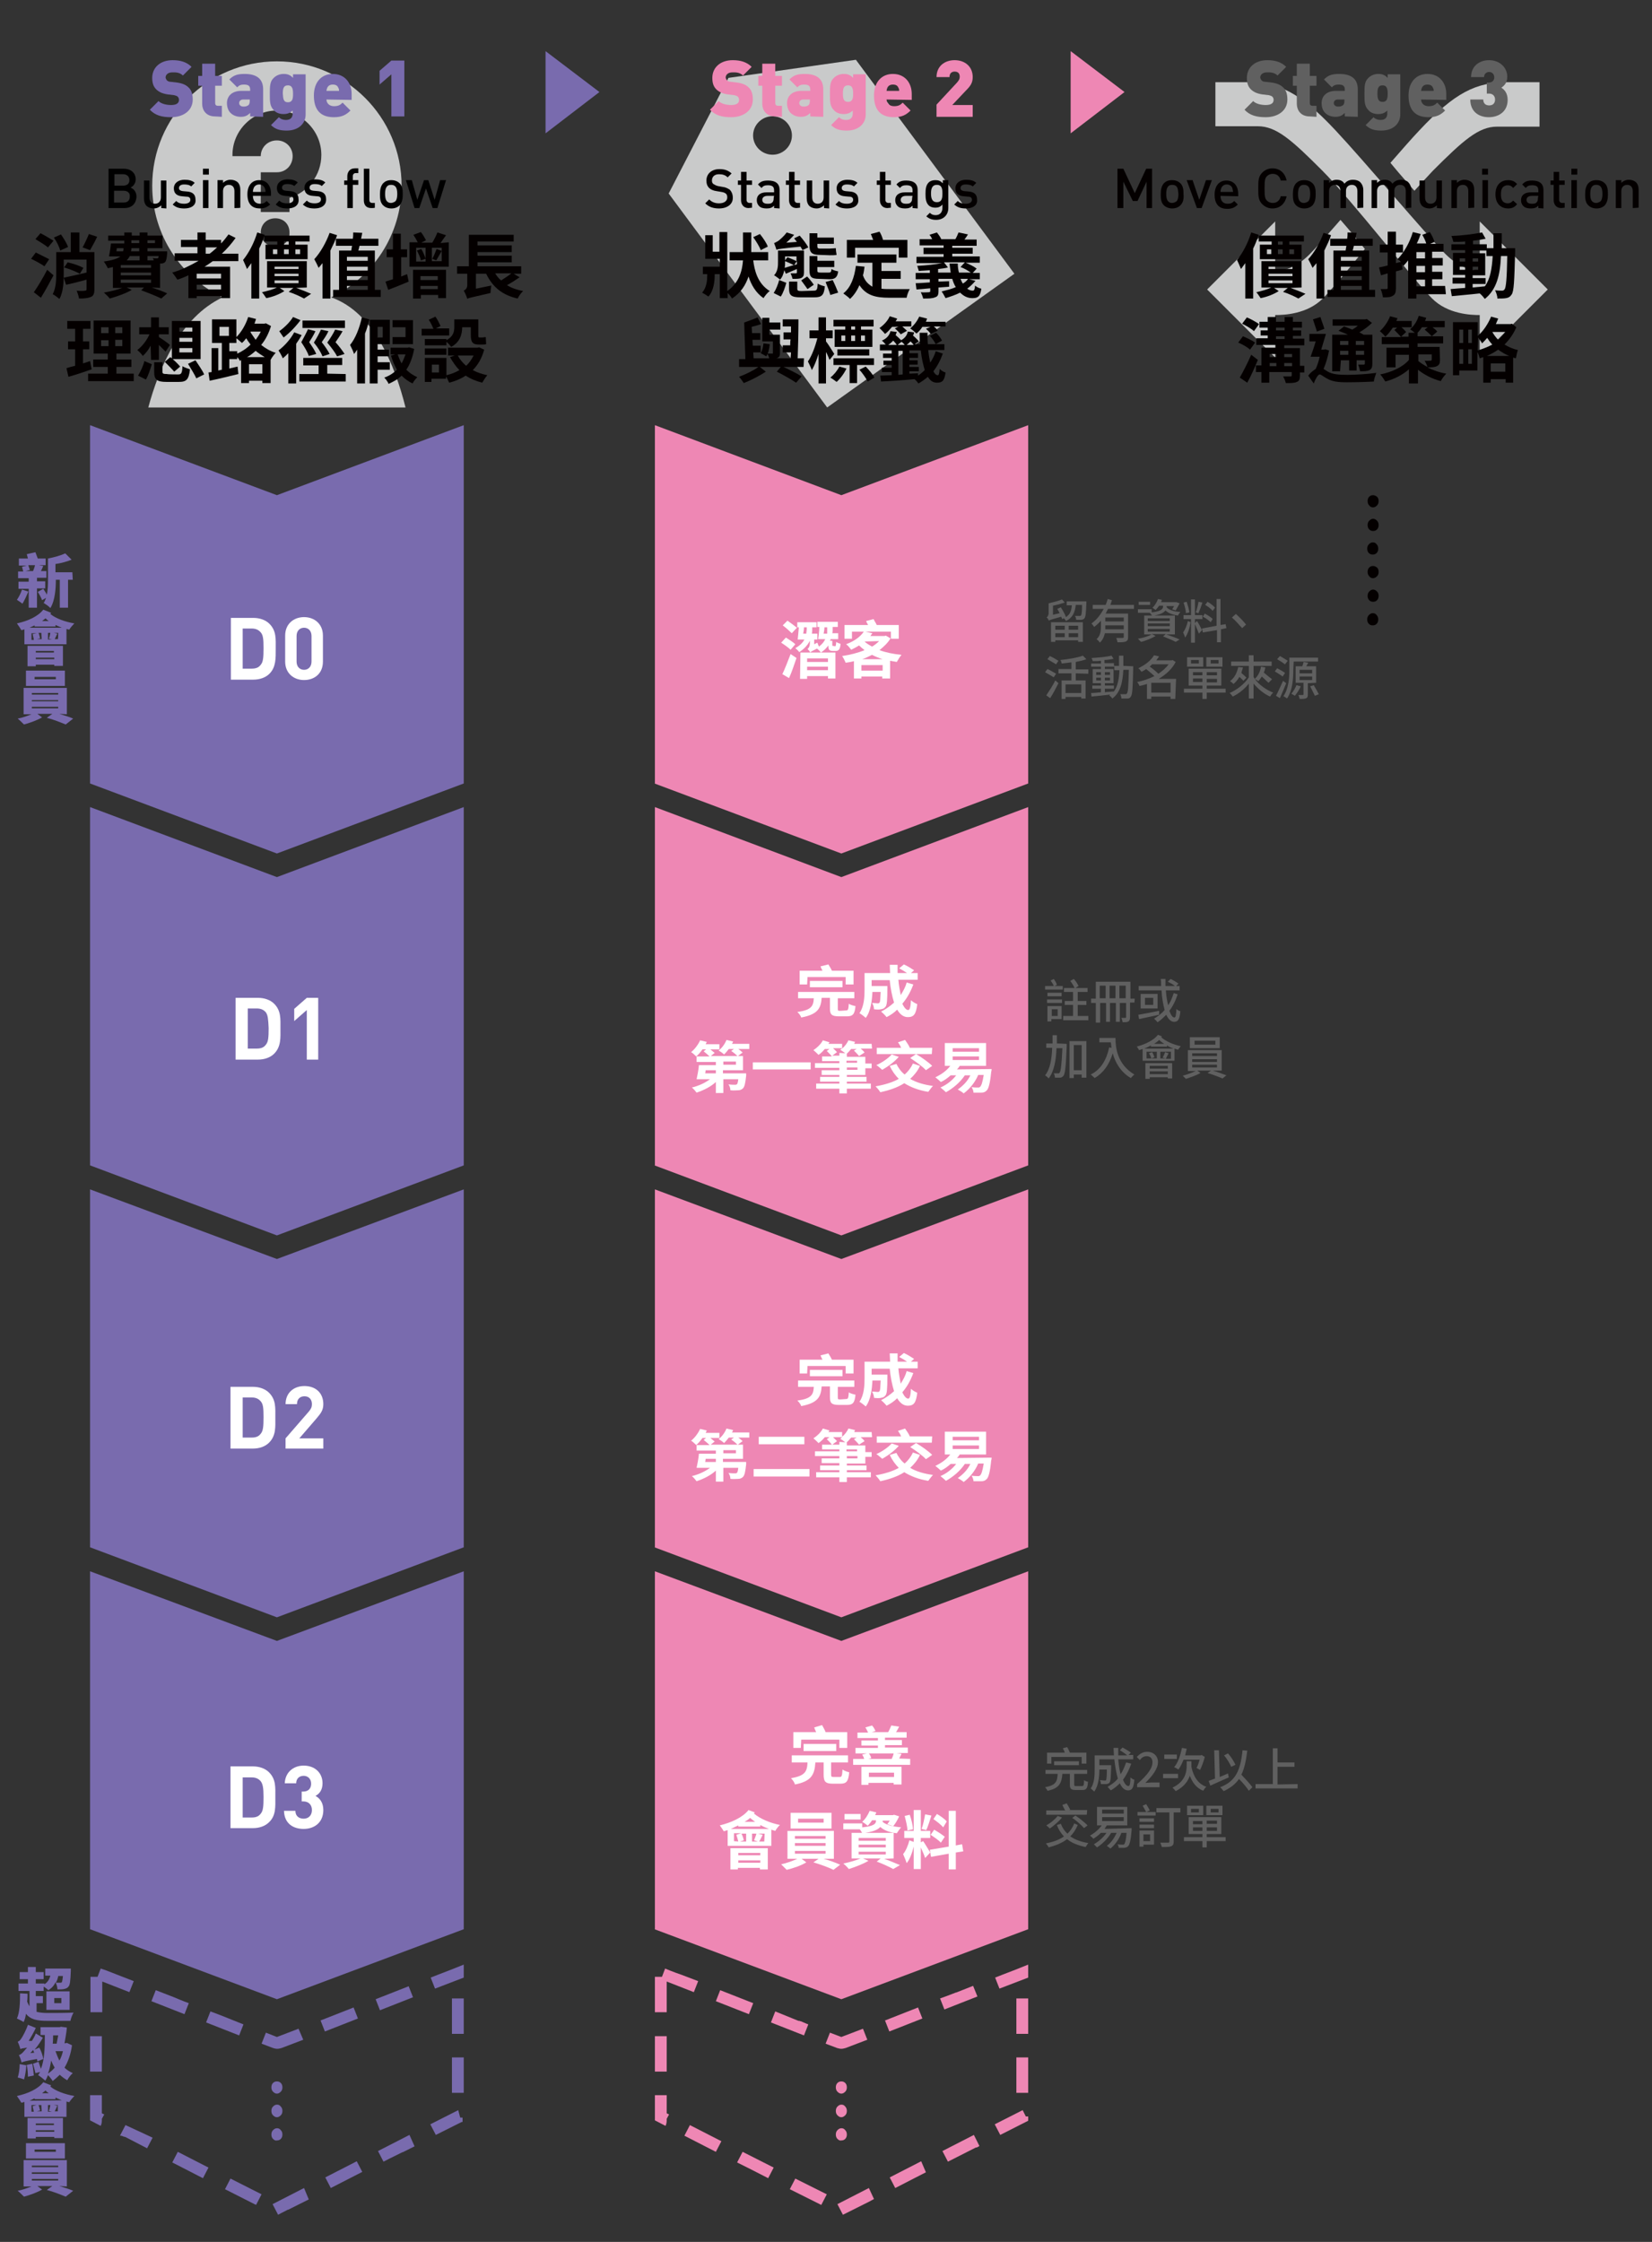 <?xml version="1.0" encoding="utf-8"?>
<!-- Generator: Adobe Illustrator 26.2.1, SVG Export Plug-In . SVG Version: 6.00 Build 0)  -->
<svg version="1.1" id="圖層_1" xmlns="http://www.w3.org/2000/svg" xmlns:xlink="http://www.w3.org/1999/xlink" x="0px" y="0px"
	 width="420px" height="570px" viewBox="0 0 420 570" style="enable-background:new 0 0 420 570;" xml:space="preserve">
<rect x="0" y="0" width="420" height="570" fill="#333333" stroke="none"/>
<style type="text/css">
	.st0{fill:#C9CACA;}
	.st1{fill:#EE87B4;}
	.st2{fill:#040000;}
	.st3{enable-background:new    ;}
	.st4{fill:#FFFFFF;}
	.st5{fill:#796BAE;}
	.st6{fill:#606060;}
</style>
<g>
	<path class="st0" d="M393.5,73.6l-17.3-17.3v12.5c-1.5,0-4.9-0.4-8.7-4.2c-4.8-4.8-20.6-23.6-28-31.5c-9-9.6-14.4-12.2-22.3-12.2
		H309v11.2h10.8c4.7,0,8.6,3.5,16.3,11.2c7.7,7.7,23.2,27.8,28,32.6c4,4,9.9,4.2,12.1,4.2v10.8L393.5,73.6z"/>
	<path class="st0" d="M340.8,55.9c-3.4,3.9-6.3,7.2-7.9,8.8c-3.8,3.8-7.2,4.2-8.7,4.2V56.3l-17.3,17.3l17.3,17.3V80.1
		c2.2,0,8.1-0.2,12.1-4.2c2.1-2.1,6.2-7,10.7-12.6C345,60.8,342.9,58.3,340.8,55.9"/>
	<path class="st0" d="M357.5,46.1c0.7,0.8,1.4,1.6,2.1,2.4c1.8-2,3.4-3.7,4.7-5.1c7.7-7.7,11.6-11.2,16.3-11.2h10.8V20.9h-8.2
		c-7.9,0-13.3,2.6-22.3,12.2c-2,2.1-4.6,5.1-7.4,8.3C354.8,43,356.1,44.5,357.5,46.1"/>
</g>
<path class="st0" d="M37.7,103.6h65.4c-2.7-10.8-8.1-24.2-18.9-28c10.6-5.1,17.9-15.9,17.9-28.4c0-17.4-14.2-31.6-31.7-31.6
	S38.7,29.7,38.7,47.2c0,12.5,7.3,23.3,17.9,28.4C45.8,80.7,40.4,93.6,37.7,103.6z M70,62.7c-2.1,0-3.7-1.5-3.7-3.6s1.6-3.6,3.7-3.6
	s3.6,1.5,3.6,3.6C73.7,61.2,72.1,62.7,70,62.7z M59.1,39.4c0-6.2,5.1-11.3,11.3-11.3c6.2,0,11.3,5.1,11.3,11.3
	c0,5.1-3.4,9.5-8.1,10.9v3.6h-7.3V43.8h4.1c2.3,0,4-1.8,4-4.1s-1.8-4-4-4c-2.3,0-4,1.7-4.1,3.8v0.2h-7.2L59.1,39.4L59.1,39.4z"/>
<g>
	<path class="st0" d="M217.6,15.2l-32.4,4.6L170,49.2l40.3,54.4l47.6-34L217.6,15.2z M199.3,38.4c-2.2,1.6-5.3,1.1-6.9-1.1
		c-1.6-2.2-1.1-5.2,1.1-6.8c2.2-1.6,5.3-1.1,6.9,1.1C202,33.8,201.5,36.8,199.3,38.4z"/>
</g>
<g>
	<path class="st1" d="M247.4,504.9l-4.3,1.7l0,0H243c-2,0.8-4,1.5-4,1.5l1.1,2.8l8.4-3.3L247.4,504.9L247.4,504.9z M233.4,510.4
		l-8.4,3.3l1.1,2.8l8.4-3.3L233.4,510.4L233.4,510.4z M219.4,515.8l-5.5,2.1l0,0l0,0l0,0l0,0l-2.9-1.1l-1.1,2.8l2.9,1.1
		c0.4,0.1,0.7,0.2,1.1,0.2c0.4,0,0.7-0.1,1.1-0.2l5.5-2.1L219.4,515.8L219.4,515.8z M197.1,511.4l-1.1,2.8l8.4,3.3l1.1-2.8
		c0,0-0.8-0.3-1.9-0.8l0,0c0,0,0,0-0.1,0l0,0l0,0l0,0c-0.1,0-0.1,0-0.2-0.1l0,0l0,0l0,0c0,0,0,0-0.1,0h-0.1l0,0l0,0l0,0l0,0l0,0l0,0
		l0,0l0,0l0,0l0,0l0,0l0,0l0,0H203l0,0L197.1,511.4L197.1,511.4z M183.1,506l-1.1,2.8l8.4,3.3l1.1-2.8L183.1,506L183.1,506z
		 M169.1,500.5l-0.8,2.1h-1.8v9h3v-7.8l6.9,2.7l1.1-2.8l-4.2-1.6l0,0l0,0C171.2,501.4,169.1,500.5,169.1,500.5L169.1,500.5z
		 M169.5,517.7h-3v9h3V517.7L169.5,517.7z M169.5,532.7h-3c0,0,0,5.8,0,6.4l0,0l0,0l0,0l0,0l0,0l2.7,1.4c0.2-0.4,0.3-0.9,0.3-1.4
		v-0.4l0.6-1.1l-0.6-0.3V532.7L169.5,532.7z M175.4,540.3L174,543l8,4.1l1.4-2.7L175.4,540.3L175.4,540.3z M188.8,547.1l-1.4,2.7
		c0,0,1.8,0.9,3.6,1.8l0,0l0,0l0,0l0,0l0,0l0,0l0,0l0,0l0,0l0,0l4.3,2.2l1.4-2.7L188.8,547.1L188.8,547.1z M202.2,553.9l-1.4,2.7
		c0,0,2.4,1.2,4.6,2.3l0,0l0,0l0,0l0,0l3.4,1.7l1.4-2.7L202.2,553.9L202.2,553.9z M220.9,556.3l-8,4.1l1.4,2.7c0,0,4.2-2.1,6.6-3.3
		l0,0l0,0l0,0l0,0l0,0l0,0l0,0l0,0l0,0l0,0l0,0l0,0l0,0l0,0l0,0l0,0l1.3-0.7L220.9,556.3L220.9,556.3z M234.2,549.5l-8,4.1l1.4,2.7
		c0,0,1.8-0.9,3.7-1.9l0,0l0,0l0,0l0,0l0,0l0,0l0,0l0,0l0,0l0,0l0,0l0,0l4.1-2.1L234.2,549.5L234.2,549.5z M247.6,542.8l-8,4.1
		l1.4,2.7l7.1-3.6l0,0l0,0l0,0l0,0l0,0l0,0l0,0l0,0l0,0l0,0l0,0l0,0l0,0l0,0c0,0,0,0,0.1,0l0,0c0,0,0,0,0.1,0l0,0
		c0.5-0.2,0.7-0.4,0.7-0.4L247.6,542.8L247.6,542.8z M260,536.5l0.8,1.6l0,0L260,536.5l-7.1,3.6l1.4,2.7l7.1-3.6l0,0l0,0l0,0l0,0
		l0,0l0,0l0,0l0,0l0,0l0,0l0,0l0,0l0,0v-1.1h-0.6L260,536.5L260,536.5z M261.4,523.1h-3v9h3V523.1L261.4,523.1z M261.4,508.1h-3v9h3
		V508.1L261.4,508.1z M261.4,499.5l-3,1.2l0,0c-2.4,0.9-5.4,2.1-5.4,2.1l1.1,2.8l7.3-2.8V499.5L261.4,499.5z"/>
</g>
<g>
	<path class="st1" d="M212.9,537.8c-0.3-0.3-0.4-0.7-0.4-1.1c0-0.4,0.1-0.8,0.4-1.1c0.3-0.3,0.6-0.5,1-0.5s0.7,0.1,1,0.5
		c0.3,0.3,0.4,0.7,0.4,1.1s-0.1,0.8-0.4,1.1c-0.3,0.3-0.6,0.5-1,0.5S213.2,538.1,212.9,537.8z M212.9,543.8
		c-0.3-0.3-0.4-0.7-0.4-1.1c0-0.4,0.1-0.8,0.4-1.1c0.3-0.3,0.6-0.5,1-0.5s0.7,0.1,1,0.5c0.3,0.3,0.4,0.7,0.4,1.1
		c0,0.4-0.1,0.8-0.4,1.1c-0.3,0.3-0.6,0.4-1,0.4C213.5,544.3,213.2,544.1,212.9,543.8z M212.9,531.8c-0.3-0.3-0.4-0.7-0.4-1.1
		c0-0.4,0.1-0.8,0.4-1.1c0.3-0.3,0.6-0.4,1-0.4s0.7,0.1,1,0.4c0.3,0.3,0.4,0.7,0.4,1.1c0,0.4-0.1,0.8-0.4,1.1
		c-0.3,0.3-0.6,0.5-1,0.5S213.2,532.1,212.9,531.8z"/>
</g>
<g>
	<g>
		<path class="st2" d="M350,156.4c0.3,0.3,0.4,0.7,0.4,1.1s-0.1,0.8-0.4,1.1s-0.6,0.4-1,0.4s-0.7-0.1-1-0.4
			c-0.3-0.3-0.4-0.7-0.4-1.1s0.1-0.8,0.4-1.1s0.6-0.5,1-0.5C349.5,155.9,349.8,156.1,350,156.4z M350.1,144.3
			c0.3,0.3,0.4,0.7,0.4,1.1c0,0.4-0.1,0.8-0.4,1.1s-0.6,0.5-1,0.5s-0.7-0.1-1-0.5c-0.3-0.3-0.4-0.7-0.4-1.1c0-0.4,0.1-0.8,0.4-1.1
			s0.6-0.4,1-0.4C349.5,143.9,349.8,144.1,350.1,144.3z M350.1,150.4c0.3,0.3,0.4,0.7,0.4,1.1c0,0.4-0.1,0.8-0.4,1.1s-0.6,0.4-1,0.4
			s-0.7-0.1-1-0.4c-0.3-0.3-0.4-0.7-0.4-1.1s0.1-0.8,0.4-1.1s0.6-0.5,1-0.5S349.8,150.1,350.1,150.4z"/>
		<path class="st2" d="M350,138.4c0.3,0.3,0.4,0.7,0.4,1.1s-0.1,0.8-0.4,1.1s-0.6,0.4-1,0.4s-0.7-0.1-1-0.4
			c-0.3-0.3-0.4-0.7-0.4-1.1s0.1-0.8,0.4-1.1s0.6-0.5,1-0.5C349.5,137.9,349.8,138.1,350,138.4z M350.1,126.3
			c0.3,0.3,0.4,0.7,0.4,1.1s-0.1,0.8-0.4,1.1s-0.6,0.5-1,0.5s-0.7-0.1-1-0.5c-0.3-0.3-0.4-0.7-0.4-1.1s0.1-0.8,0.4-1.1
			c0.3-0.3,0.6-0.4,1-0.4S349.8,126.1,350.1,126.3z M350.1,132.4c0.3,0.3,0.4,0.7,0.4,1.1c0,0.4-0.1,0.8-0.4,1.1s-0.6,0.4-1,0.4
			s-0.7-0.1-1-0.4c-0.3-0.3-0.4-0.7-0.4-1.1s0.1-0.8,0.4-1.1s0.6-0.5,1-0.5S349.8,132.1,350.1,132.4z"/>
	</g>
</g>
<polygon class="st1" points="213.9,508.3 261.4,490.5 261.4,399.5 213.9,417.2 166.5,399.5 166.5,490.5 166.4,490.5 "/>
<polygon class="st1" points="213.9,411.2 261.4,393.4 261.4,302.4 213.9,320.1 166.5,302.4 166.5,393.4 166.4,393.4 "/>
<polygon class="st1" points="213.9,314.1 261.4,296.3 261.4,205.2 213.9,223 166.5,205.2 166.5,296.3 166.4,296.3 "/>
<polygon class="st1" points="213.9,217 261.4,199.2 261.4,108.1 213.9,125.9 166.5,108.1 166.5,199.2 166.4,199.2 "/>
<g>
	<path class="st1" d="M185.9,29.8c-2.2,0-4-0.4-5.4-1.9l2.2-2.2c0.7,0.7,2,1,3.2,1c1.4,0,2-0.5,2-1.3c0-0.3-0.1-0.6-0.3-0.8
		c-0.2-0.2-0.5-0.3-0.9-0.4L185,24c-1.3-0.2-2.2-0.6-2.9-1.3c-0.7-0.7-1-1.6-1-2.9c0-2.6,2-4.5,5.2-4.5c2,0,3.6,0.5,4.8,1.7
		l-2.2,2.2c-0.9-0.9-2.1-0.8-2.7-0.8c-1.2,0-1.7,0.7-1.7,1.3c0,0.2,0.1,0.4,0.3,0.7c0.2,0.2,0.5,0.4,1,0.4l1.7,0.2
		c1.3,0.2,2.2,0.6,2.8,1.2c0.8,0.7,1.1,1.8,1.1,3.1C191.4,28.2,188.9,29.8,185.9,29.8z"/>
	<path class="st1" d="M197.1,29.6c-2.4,0-3.3-1.7-3.3-3.2v-4.6h-1v-2.5h1v-3.1h3.3v3.1h1.7v2.5h-1.7v4.4c0,0.4,0.2,0.7,0.7,0.7h1
		v2.8L197.1,29.6L197.1,29.6z"/>
	<path class="st1" d="M206,29.6v-0.9c-0.7,0.7-1.3,1-2.4,1c-1.1,0-2-0.4-2.6-1s-0.9-1.5-0.9-2.5c0-1.6,1.1-3.1,3.7-3.1h2.2v-0.3
		c0-1-0.5-1.3-1.6-1.3c-0.8,0-1.2,0.2-1.7,0.7l-2-2c1.1-1.1,2.1-1.4,3.9-1.4c3.1,0,4.7,1.3,4.7,3.9v7L206,29.6L206,29.6z
		 M205.9,25.3h-1.7c-0.6,0-1,0.4-1,0.9s0.4,0.9,1.1,0.9c0.6,0,0.9-0.1,1.3-0.4c0.2-0.2,0.3-0.6,0.3-1.1L205.9,25.3L205.9,25.3z"/>
	<path class="st1" d="M215.3,33.2c-1.7,0-2.9-0.3-4-1.4l2-2c0.5,0.5,1.1,0.7,1.8,0.7c1.4,0,1.7-0.9,1.7-1.6v-0.8
		c-0.6,0.6-1.3,0.9-2.3,0.9s-1.9-0.3-2.5-1c-1-1-1-2.2-1-4.1s0-3.2,1-4.1c0.6-0.6,1.5-1,2.5-1c1.1,0,1.7,0.3,2.4,1v-0.9h3.2v10
		C220.2,31.4,218.3,33.2,215.3,33.2z M215.6,21.7c-1.2,0-1.3,1-1.3,2.1s0.1,2.1,1.3,2.1s1.3-1,1.3-2.1
		C216.9,22.8,216.8,21.7,215.6,21.7z"/>
	<path class="st1" d="M225.4,25.3c0,0.9,0.7,1.7,1.9,1.7c1.1,0,1.6-0.3,2.2-0.9l2,2c-1.1,1.1-2.2,1.7-4.2,1.7
		c-2.4,0-5.1-0.9-5.1-5.5c0-3.5,2-5.5,4.8-5.5c3.1,0,4.8,2.3,4.8,5.1v1.5L225.4,25.3L225.4,25.3z M228.4,22.3
		c-0.2-0.5-0.6-0.8-1.4-0.8c-0.8,0-1.2,0.4-1.4,0.8c-0.1,0.3-0.2,0.6-0.2,0.8h3.2C228.6,22.9,228.6,22.6,228.4,22.3z"/>
	<path class="st1" d="M238.1,29.6v-3l5.2-5.6c0.5-0.6,0.7-0.9,0.7-1.5c0-0.8-0.4-1.3-1.3-1.3c-0.6,0-1.3,0.3-1.3,1.4h-3.3
		c0-2.8,2.1-4.3,4.6-4.3c2.6,0,4.6,1.6,4.6,4.3c0,1.5-0.6,2.3-1.8,3.5l-3.4,3.6h5.2v3h-9.2V29.6z"/>
</g>
<g class="st3">
	<path class="st2" d="M182.8,53c-1.5,0-2.6-0.4-3.5-1.3l1-1c0.7,0.7,1.5,1,2.5,1c1.3,0,2.1-0.6,2.1-1.5c0-0.4-0.1-0.8-0.4-1
		c-0.3-0.2-0.5-0.3-1.1-0.4l-1.2-0.2c-0.8-0.1-1.5-0.4-1.9-0.8c-0.5-0.5-0.7-1.1-0.7-1.9c0-1.7,1.3-2.9,3.3-2.9
		c1.3,0,2.2,0.3,3.1,1.1l-1,1c-0.6-0.6-1.3-0.8-2.2-0.8c-1.2,0-1.8,0.7-1.8,1.6c0,0.4,0.1,0.7,0.4,0.9c0.3,0.2,0.7,0.4,1.1,0.5
		l1.1,0.2c0.9,0.1,1.4,0.4,1.9,0.7c0.5,0.5,0.8,1.2,0.8,2C186.4,51.9,184.9,53,182.8,53z"/>
	<path class="st2" d="M190.3,52.9c-1.3,0-1.9-1-1.9-2V47h-0.8v-1.1h0.8v-2.2h1.4v2.2h1.4V47h-1.4v3.8c0,0.5,0.3,0.8,0.8,0.8h0.6v1.2
		L190.3,52.9L190.3,52.9z"/>
	<path class="st2" d="M196.8,52.9v-0.6c-0.5,0.5-1,0.7-1.9,0.7s-1.5-0.2-1.9-0.6c-0.4-0.4-0.6-0.9-0.6-1.5c0-1.2,0.8-2,2.5-2h1.9
		v-0.5c0-0.9-0.4-1.3-1.6-1.3c-0.8,0-1.2,0.2-1.6,0.7l-0.9-0.9c0.7-0.8,1.4-1,2.6-1c1.9,0,2.9,0.8,2.9,2.4V53L196.8,52.9L196.8,52.9
		z M196.8,49.8h-1.7c-0.8,0-1.3,0.4-1.3,1s0.4,1,1.3,1c0.5,0,1,0,1.3-0.4c0.2-0.2,0.3-0.5,0.3-1.1L196.8,49.8L196.8,49.8z"/>
	<path class="st2" d="M202.5,52.9c-1.3,0-1.9-1-1.9-2V47h-0.8v-1.1h0.8v-2.2h1.4v2.2h1.4V47H202v3.8c0,0.5,0.3,0.8,0.8,0.8h0.6v1.2
		L202.5,52.9L202.5,52.9z"/>
	<path class="st2" d="M209.5,52.9v-0.7c-0.5,0.5-1.2,0.8-1.9,0.8s-1.3-0.2-1.8-0.6c-0.5-0.5-0.7-1.2-0.7-2v-4.5h1.4v4.3
		c0,1.1,0.6,1.6,1.4,1.6c0.8,0,1.5-0.5,1.5-1.6v-4.3h1.4V53L209.5,52.9L209.5,52.9z"/>
	<path class="st2" d="M215.4,53c-1.2,0-2.1-0.2-3-1l0.9-0.9c0.6,0.6,1.3,0.7,2,0.7c0.9,0,1.6-0.3,1.6-1c0-0.5-0.3-0.8-1-0.8
		l-1.1-0.1c-1.3-0.1-2.1-0.7-2.1-2c0-1.4,1.2-2.2,2.7-2.2c1.1,0,2,0.2,2.6,0.8l-0.9,0.9c-0.4-0.4-1.1-0.5-1.8-0.5
		c-0.9,0-1.3,0.4-1.3,0.9c0,0.4,0.2,0.7,1,0.8l1.1,0.1c1.3,0.1,2.1,0.7,2.1,2C218.4,52.2,217.1,53,215.4,53z"/>
	<path class="st2" d="M225.6,52.9c-1.3,0-1.9-1-1.9-2V47h-0.8v-1.1h0.8v-2.2h1.4v2.2h1.4V47h-1.4v3.8c0,0.5,0.3,0.8,0.8,0.8h0.6v1.2
		L225.6,52.9L225.6,52.9z"/>
	<path class="st2" d="M232,52.9v-0.6c-0.5,0.5-1,0.7-1.9,0.7s-1.5-0.2-1.9-0.6c-0.4-0.4-0.6-0.9-0.6-1.5c0-1.2,0.8-2,2.5-2h1.9v-0.5
		c0-0.9-0.4-1.3-1.6-1.3c-0.8,0-1.2,0.2-1.6,0.7l-0.9-0.9c0.7-0.8,1.4-1,2.5-1c1.9,0,2.9,0.8,2.9,2.4V53L232,52.9L232,52.9z
		 M232,49.8h-1.7c-0.8,0-1.3,0.4-1.3,1s0.4,1,1.3,1c0.5,0,1,0,1.3-0.4c0.2-0.2,0.3-0.5,0.3-1.1L232,49.8L232,49.8z"/>
	<path class="st2" d="M238,55.9c-1.1,0-1.8-0.3-2.5-0.9l0.9-0.9c0.4,0.4,0.8,0.6,1.5,0.6c1.2,0,1.7-0.9,1.7-1.8V52
		c-0.5,0.6-1.1,0.8-1.8,0.8s-1.3-0.2-1.7-0.6c-0.7-0.7-0.8-1.7-0.8-2.9s0.1-2.2,0.8-2.9c0.4-0.4,1-0.6,1.7-0.6
		c0.8,0,1.3,0.2,1.9,0.8v-0.8h1.4v7.1C241.1,54.6,239.9,55.9,238,55.9z M238.2,47c-1.3,0-1.5,1.1-1.5,2.2c0,1.1,0.2,2.2,1.5,2.2
		s1.4-1.1,1.4-2.2C239.6,48.1,239.5,47,238.2,47z"/>
	<path class="st2" d="M245.6,53c-1.2,0-2.1-0.2-3-1l0.9-0.9c0.6,0.6,1.3,0.7,2,0.7c0.9,0,1.6-0.3,1.6-1c0-0.5-0.3-0.8-1-0.8
		l-1.1-0.1c-1.3-0.1-2.1-0.7-2.1-2c0-1.4,1.2-2.2,2.7-2.2c1.1,0,2,0.2,2.6,0.8l-0.9,0.9c-0.4-0.4-1.1-0.5-1.8-0.5
		c-0.9,0-1.3,0.4-1.3,0.9c0,0.4,0.2,0.7,1,0.8l1.1,0.1c1.3,0.1,2.1,0.7,2.1,2C248.6,52.2,247.3,53,245.6,53z"/>
</g>
<g class="st3">
	<path class="st2" d="M191.5,66.2c0.3,2.5,1.1,5.9,4.2,7.8c-0.6,0.4-1.2,1.2-1.6,1.8c-2-1.4-3.1-3.4-3.8-5.5
		c-0.7,2.1-1.9,4.1-4.2,5.6c-0.2-0.4-0.7-1-1.1-1.4v1.3h-2v-6.1h-1.3V70c0,1.4-0.2,3.9-1.6,5.4c-0.4-0.3-1.2-0.8-1.6-1
		c1.2-1.3,1.3-3.3,1.3-4.4v-0.3h-1.1v-1.9h4.3v-2h-2.8l0,0h-0.9v-6h1.9V64h1.7v-5h2v15c3-2.1,3.8-5.1,4-7.8h-3.4v-2.1h3.4v-5h2.1v5
		h4.3v2.1H191.5L191.5,66.2z M193.4,63.6c-0.3-0.9-1.2-2.3-1.9-3.3l1.7-0.8c0.8,1,1.7,2.3,2,3.2L193.4,63.6z"/>
	<path class="st2" d="M196.7,74.5c0.6-0.9,1.1-2.2,1.4-3.3l1.8,0.7c-0.3,1.2-0.8,2.6-1.4,3.5L196.7,74.5z M204,63.6
		c-0.1-0.3-0.3-0.6-0.5-0.9c-4.9,0.5-5.7,0.6-6.1,0.8c-0.1-0.4-0.4-1.2-0.6-1.7c0.3-0.1,0.6-0.3,1-0.5c0.3-0.2,1.5-1.2,2.2-2.2
		l1.9,0.6c-0.6,0.7-1.3,1.4-2,2l2.7-0.2c-0.2-0.3-0.5-0.6-0.7-0.9l1.4-0.7c0.8,0.9,1.8,2.2,2.2,3L204,63.6z M199.4,68.7
		c-0.2,0.9-0.5,1.8-1.1,2.4c-0.3-0.3-1.1-0.9-1.5-1.1c1-1.1,1-2.4,1-3.6v-2.7h6.6v5.6c0,0.8-0.2,1.1-0.7,1.4
		c-0.5,0.2-1.2,0.2-2.2,0.2c-0.1-0.4-0.3-1-0.5-1.4c0.6,0,1.1,0,1.3,0s0.3-0.1,0.3-0.2v-0.9c-1,0.4-1.9,0.8-2.8,1.2L199.4,68.7z
		 M199.6,66.4c0,0.5,0,1.1-0.1,1.7c0.6-0.2,1.4-0.4,2.3-0.7C201.3,67.1,200.3,66.7,199.6,66.4L199.6,66.4L199.6,66.4z M199.6,65.2v1
		l0.6-0.8c0.7,0.3,1.8,0.7,2.3,1v-1.2H199.6L199.6,65.2z M206.9,73.9c0.8,0,0.9-0.3,1-1.8c0.4,0.3,1.3,0.6,1.8,0.7
		c-0.2,2.3-0.8,2.8-2.7,2.8h-3.4c-2.4,0-3-0.5-3-2.2v-1.8h2.1v1.8c0,0.5,0.2,0.6,1.1,0.6L206.9,73.9L206.9,73.9z M202.6,67.2v-0.8
		l-0.7,1L202.6,67.2z M205.2,70.3c0.6,0.6,1.3,1.5,1.7,2.1l-1.6,1.1c-0.4-0.6-1.1-1.5-1.6-2.2L205.2,70.3z M208.3,64.8
		c-2,0-2.5-0.7-2.5-2.4v-3.1h2v1.1h4.2V62h-4.2v0.5c0,0.5,0.1,0.7,0.6,0.7h2.5c0.5,0,1.3-0.1,1.6-0.1c0,0.5,0.1,1.2,0.2,1.7
		c-0.4,0.1-1.1,0.1-1.7,0.1L208.3,64.8L208.3,64.8L208.3,64.8z M208.3,70.9c-2.1,0-2.5-0.5-2.5-2.3v-3.5h2v1.2h4.3v1.6h-4.3v0.8
		c0,0.5,0.1,0.6,0.8,0.6h2.1c0.5,0,0.6-0.1,0.7-0.9c0.4,0.3,1.2,0.5,1.7,0.6c-0.2,1.5-0.8,2-2.2,2L208.3,70.9L208.3,70.9z
		 M211.7,71.2c0.5,1,1.1,2.4,1.4,3.2l-2,0.6c-0.2-0.8-0.8-2.3-1.2-3.3L211.7,71.2z"/>
	<path class="st2" d="M224.1,73.4c0.7,0.1,1.4,0.1,2.1,0.1c1,0,3.9,0,5.1,0c-0.3,0.5-0.7,1.5-0.8,2.2H226c-3.4,0-5.8-0.6-7.5-3.2
		c-0.6,1.4-1.4,2.6-2.4,3.5c-0.3-0.4-1.3-1.1-1.7-1.4c1.9-1.5,2.8-4,3.2-7l2.2,0.2c-0.1,0.8-0.2,1.5-0.4,2.2
		c0.5,1.5,1.4,2.3,2.4,2.9v-6.1H218v-2.1h9.9v2.1h-3.8v2.1h4.9v2h-4.9L224.1,73.4L224.1,73.4z M217.4,65.5h-2.1V61h6.7
		c-0.2-0.5-0.4-1-0.6-1.5l2.2-0.6c0.4,0.6,0.7,1.4,0.9,2.1h6.2v4.5h-2.2V63h-11.1L217.4,65.5L217.4,65.5z"/>
	<path class="st2" d="M248,71.4c-0.6,0.7-1.3,1.4-2.1,2c0.4,0.3,0.9,0.5,1.4,0.5c0.4,0,0.5-0.3,0.6-1.3c0.4,0.4,1.1,0.7,1.6,0.8
		c-0.3,2-0.9,2.4-2.3,2.4c-1.2,0-2.2-0.5-3.1-1.4c-1.2,0.6-2.4,1-3.7,1.4c-0.2-0.4-0.7-1.3-1-1.7c1.2-0.3,2.5-0.6,3.6-1.1
		c-0.4-0.6-0.7-1.4-0.9-2.1h-3.5v0.7l2.7-0.1v1.4l-2.7,0.2V74c0,1-0.2,1.4-0.9,1.6c-0.7,0.3-1.6,0.3-3,0.3c-0.1-0.5-0.4-1.2-0.6-1.6
		c0.8,0.1,1.8,0,2,0c0.3,0,0.4-0.1,0.4-0.3v-0.7c-1.3,0.1-2.4,0.2-3.5,0.3l-0.2-1.6c1,0,2.2-0.1,3.6-0.2V71h-3.6v-1.6h3.6v-0.7
		c-1,0.1-1.9,0.1-2.8,0.2c-0.1-0.4-0.3-0.9-0.4-1.3c2.2-0.1,4.8-0.4,6.3-0.7H233v-1.6h6.9v-0.7h-5.1V63h5.1v-0.6h-6.1v-1.6h3.2
		c-0.2-0.4-0.4-0.8-0.7-1.1l1.9-0.6c0.4,0.5,0.9,1.2,1.1,1.7h3.6c0.3-0.5,0.6-1.2,0.8-1.7l2.4,0.5c-0.3,0.5-0.6,0.9-0.9,1.3h3.1v1.6
		h-6.2V63h5.2v1.5h-5.2v0.7h7v1.6h-3.6c1,0.4,2.2,1,2.8,1.5l-1,1.1h1.8V71h-2.7L248,71.4z M241.7,69.3c-0.1-0.7-0.2-1.5-0.3-2.3h2.1
		c0,0.8,0.1,1.6,0.3,2.3h3c-0.7-0.5-1.7-1.1-2.6-1.4l1.1-1.2H240l1,1.3c-0.7,0.2-1.6,0.3-2.5,0.4v0.9L241.7,69.3L241.7,69.3z
		 M244.2,70.9c0.2,0.4,0.3,0.8,0.6,1.2c0.5-0.3,1-0.7,1.3-1.2H244.2z"/>
	<path class="st2" d="M204.3,93.3h-5.1c1.7,0.8,3.5,1.7,4.6,2.4l-1.4,1.6c-1.2-0.8-3.1-1.9-4.9-2.8l1-1.2h-5.3l1.5,1.2
		c-1.5,1-3.8,2.2-5.6,2.9c-0.3-0.4-0.8-1.2-1.2-1.6c1.6-0.6,3.7-1.6,4.9-2.5h-4.9v-2h1.6l-0.3-9.3c1.1-0.4,2.5-0.9,3.4-1.3l0.9,1.7
		c-0.8,0.3-1.6,0.5-2.4,0.7l0.1,1.6h2.1v1.7h-2l0.1,1.5h2v1.7h-1.9l0.1,1.5h9.4c0-0.5,0.1-0.9,0.1-1.5H199v-1.8h1.9
		c0-0.5,0-1,0.1-1.5h-1.8v-1.8h1.9c0-0.5,0-1,0-1.5H199v-1.8h4c0,3.2-0.1,7.2-0.2,9.9h1.6L204.3,93.3L204.3,93.3z M195.7,87.5
		c-0.1,1.2-0.4,2.4-0.9,3.1c-0.3-0.2-1-0.6-1.4-0.8c0.4-0.7,0.6-1.6,0.7-2.5L195.7,87.5z M196.5,86.8h-2.7v-6h1.8V82h2.8v1.8h-2.8
		v1.3h2l0,0h0.7v4.6c0,0.7-0.1,1-0.6,1.3c-0.5,0.2-1.2,0.2-2.1,0.2c-0.1-0.4-0.3-0.9-0.5-1.3c0.5,0,1,0,1.2,0s0.2,0,0.2-0.2
		L196.5,86.8L196.5,86.8L196.5,86.8z"/>
	<path class="st2" d="M210.9,91.5c-0.2-0.5-0.5-1.3-0.9-2v8h-1.9V90c-0.5,1.6-1.1,3.1-1.7,4.1c-0.2-0.6-0.7-1.6-1-2.2
		c1-1.4,1.9-3.9,2.4-5.9h-2v-2h2.3v-3.3h1.9V84h1.7v2H210v0.8c0.5,0.6,1.8,2.7,2.1,3.2L210.9,91.5z M215.2,93.7
		c-0.6,1.3-1.6,2.6-2.5,3.4c-0.4-0.3-1.2-0.9-1.6-1.1c0.9-0.7,1.8-1.8,2.3-2.8L215.2,93.7z M214.9,83h-3v-1.7h10.2V83h-3.2v0.8h2.9
		v4.4h-9.6v-4.4h2.7L214.9,83L214.9,83z M217.9,92.8v4.6H216v-4.6h-4.1v-1.7h10.3v1.7H217.9L217.9,92.8z M212.9,90.4v-1.6h8.1v1.6
		H212.9z M213.9,86.7h1v-1.4h-1V86.7z M217.4,83h-1v0.8h1V83z M216.4,86.7h1v-1.4h-1V86.7z M220.1,93.2c0.8,0.8,1.8,2,2.2,2.8
		l-1.7,1c-0.4-0.8-1.3-2.1-2.1-3L220.1,93.2z M218.9,85.3v1.4h1v-1.4H218.9z"/>
	<path class="st2" d="M226.8,83.1c-0.6,0.7-1.2,1.4-1.8,1.8c-0.3-0.4-1-1.1-1.4-1.5c1-0.7,2.1-1.8,2.6-3l1.9,0.6
		c-0.1,0.2-0.2,0.4-0.4,0.7h4V83h-2.3c0.4,0.4,0.9,0.8,1.2,1.1L229,85c-0.3-0.4-0.9-1-1.5-1.5l1-0.5
		C228.5,83.1,226.8,83.1,226.8,83.1z M239.7,89.9c-0.6,1.7-1.4,3.2-2.4,4.5c0.3,0.6,0.7,1,1.1,1c0.3,0,0.4-0.4,0.5-1.6
		c0.4,0.4,1,0.8,1.5,0.9c-0.3,2.1-0.8,2.6-2.2,2.6c-1,0-1.7-0.5-2.3-1.5c-0.7,0.6-1.5,1.2-2.4,1.7c-0.2-0.3-0.6-0.8-1-1.1
		c-3.1,0.3-6.2,0.5-8.5,0.6l-0.2-1.5c0.8,0,1.8-0.1,2.9-0.1v-0.8h-2.5v-1.1h2.5v-0.7h-2.1v-1.1h2.1V91h-2.2v-1.1h2.2v-0.8h-3v-1.5
		h1.5c-0.3-0.3-0.7-0.8-1-1c1.2-0.5,1.9-1.3,2.2-2.4l1.6,0.2c-0.1,0.3-0.2,0.5-0.3,0.8c0.5,0.4,1,0.9,1.4,1.3
		c0.9-0.5,1.5-1.2,1.7-2.2l1.6,0.2c-0.1,0.3-0.1,0.6-0.3,0.8c0.6,0.5,1.2,1.1,1.5,1.5l-1,0.7h1.3c-0.1-0.9-0.1-1.9-0.1-2.9h2
		c0,1,0,2,0.1,2.9h4.2V89H236c0.1,1.2,0.3,2.3,0.5,3.2c0.6-0.9,1.1-1.9,1.4-2.9L239.7,89.9z M228,87.7c-0.2-0.3-0.5-0.7-0.9-1.1
		c-0.4,0.4-0.8,0.8-1.3,1.1H228z M228.2,87.7h1.8c-0.2-0.3-0.5-0.6-0.8-0.8L228.2,87.7z M228.4,95.3l1.1-0.1v-6h-1.1V95.3z
		 M232.3,87.7c-0.2-0.3-0.5-0.6-0.8-0.9c-0.3,0.3-0.6,0.6-1,0.9H232.3z M233.4,95.5c0.6-0.4,1.2-0.9,1.7-1.4c-0.4-1.4-0.8-3-1-5
		h-2.9v0.7h2.2V91h-2.2v0.6h2.1v1.1h-2.1v0.6h2.4v1.1h-2.4V95l2.2-0.1V95.5z M234.5,83.1c-0.4,0.7-1,1.3-1.5,1.7
		c-0.3-0.3-1.1-1-1.6-1.3c1-0.8,1.8-1.9,2.3-3l2,0.5c-0.1,0.3-0.2,0.5-0.3,0.8h5V83h-3c0.4,0.3,0.8,0.7,1,1.1l-1.8,0.8
		c-0.2-0.4-0.7-0.9-1.2-1.3l1.2-0.5H234.5L234.5,83.1z M238,84.6c0.6,0.6,1.2,1.4,1.5,2l-1.6,0.9c-0.3-0.6-0.9-1.5-1.5-2.1L238,84.6
		z"/>
</g>
<g class="st3">
	<path class="st4" d="M201,165.2c-0.5-0.5-1.6-1.3-2.4-1.8l1.2-1.3c0.8,0.5,1.9,1.2,2.4,1.7L201,165.2z M198.9,171.4
		c0.6-1.2,1.4-3.3,2.1-5.1l1.5,1c-0.6,1.7-1.2,3.6-1.9,5.1L198.9,171.4z M201.3,161c-0.5-0.5-1.5-1.4-2.3-2l1.2-1.2
		c0.7,0.5,1.8,1.3,2.4,1.8L201.3,161z M212.3,164.3c0.2,0,0.2-0.1,0.3-1.1c0.2,0.2,0.8,0.4,1.1,0.5c-0.1,1.4-0.5,1.8-1.2,1.8h-0.7
		c-1,0-1.2-0.3-1.2-1.4c-0.5,0.7-1.1,1.3-1.9,1.8c-0.2-0.3-0.6-0.7-1-1c-1.2,0.6-1.6,0.8-1.7,1c-0.1-0.3-0.5-0.7-0.7-0.9
		c0.3-0.2,0.6-0.7,0.6-1.5v-0.6c-0.5,1-1.3,2-2.7,2.9c-0.2-0.3-0.7-0.8-1-1c1.2-0.7,1.9-1.4,2.3-2.2h-1.7c0.1-0.8,0.2-2,0.3-3.1
		h-0.4v-1.3h4.9v1.3h-1.1v0.5c0,0.3,0,0.7-0.1,1.1h1.4v1.5H207v1.2l0.8-0.4c0.1,0.3,0.3,0.7,0.4,1c0.8-0.6,1.3-1.2,1.6-1.9H208
		c0.1-0.8,0.3-2,0.3-3.1h-0.5v-1.3h5.2v1.3h-1.3v0.7c0,0.3,0,0.6-0.1,0.9h1.5v1.5h-1.9c-0.1,0.1-0.1,0.3-0.2,0.4h0.6v1
		c0,0.3,0,0.3,0.1,0.3L212.3,164.3L212.3,164.3z M203.5,165.9h8.9v6.6h-1.9v-0.6h-5.3v0.7h-1.8L203.5,165.9L203.5,165.9z M205,161.1
		c0-0.4,0.1-0.8,0.1-1.1v-0.5h-0.7c0,0.5-0.1,1.1-0.2,1.6H205L205,161.1z M205.2,167.4v0.9h5.3v-0.9H205.2z M210.5,170.4v-0.9h-5.3
		v0.9H210.5z M210.3,161.1c0-0.3,0-0.7,0-0.9v-0.7h-0.7c0,0.5-0.1,1.1-0.2,1.6L210.3,161.1L210.3,161.1z"/>
	<path class="st4" d="M226.4,162.3c-0.7,1.2-1.7,2.1-2.8,3c1.6,0.6,3.6,1,5.6,1.2c-0.4,0.4-0.9,1.3-1.2,1.8
		c-0.6-0.1-1.1-0.2-1.7-0.3v4.5h-2V172H219v0.5h-1.9v-4.4c-0.7,0.2-1.4,0.3-2.1,0.4c-0.2-0.5-0.6-1.3-0.9-1.7c2-0.3,4-0.8,5.7-1.5
		c-0.5-0.4-1-0.8-1.4-1.2c-0.6,0.4-1.2,0.7-2,1.1c-0.3-0.4-0.8-1.1-1.3-1.4c2.2-0.8,3.7-2,4.5-3.2h-3v1.8h-1.9v-3.5h6
		c-0.2-0.4-0.4-0.7-0.5-1l1.9-0.5c0.2,0.5,0.6,1,0.8,1.5h5.6v3.5h-2v-1.8H220l1.8,0.4c-0.2,0.2-0.3,0.4-0.5,0.7h3.6l0.3-0.1
		L226.4,162.3z M224.4,170.5v-1.4H219v1.4H224.4z M224.4,167.6c-1-0.3-1.9-0.7-2.7-1.1c-0.8,0.4-1.6,0.8-2.5,1.1H224.4z
		 M219.8,163.1c0.5,0.5,1.2,0.9,1.9,1.3c0.7-0.4,1.3-0.9,1.8-1.4L219.8,163.1L219.8,163.1z"/>
</g>
<g>
	<g class="st3">
		<path class="st4" d="M215.1,256.9c0.5,0,0.6-0.2,0.7-1.7c0.4,0.3,1.2,0.5,1.7,0.6c-0.2,2.1-0.7,2.6-2.2,2.6h-2
			c-1.9,0-2.3-0.5-2.3-2v-2.7h-2.1c-0.2,2.7-1,4.2-5.2,5c-0.1-0.4-0.6-1.1-1-1.4c3.6-0.5,4.1-1.5,4.2-3.5h-4v-1.6h14.3v1.6H213v2.7
			c0,0.5,0.1,0.5,0.7,0.5L215.1,256.9L215.1,256.9z M205.2,250.3h-1.9v-3.5h5.8c-0.2-0.4-0.4-0.8-0.5-1.1l2-0.5
			c0.3,0.5,0.7,1.1,0.9,1.6h5.5v3.5h-2v-1.9h-9.7L205.2,250.3L205.2,250.3L205.2,250.3z M205.9,251v-1.6h8.3v1.6H205.9z"/>
		<path class="st4" d="M232.2,250.3c-0.7,1.9-1.6,3.5-2.8,4.9c0.5,1,1,1.6,1.5,1.6c0.4,0,0.6-0.7,0.7-2.5c0.4,0.4,1.1,0.8,1.6,1
			c-0.3,2.6-0.9,3.3-2.4,3.3c-1.1,0-2-0.7-2.7-1.9c-0.8,0.8-1.7,1.4-2.7,1.9c-0.3-0.4-1-1.1-1.4-1.4c1.2-0.6,2.3-1.4,3.3-2.3
			c-0.5-1.6-0.9-3.6-1.1-5.7h-4.6v1.5h4c0,0,0,0.4,0,0.6c0,3-0.1,4.3-0.5,4.7c-0.3,0.4-0.6,0.5-1.1,0.6c-0.4,0.1-1.1,0.1-1.8,0
			c0-0.5-0.2-1.2-0.5-1.6c0.6,0,1.1,0.1,1.4,0.1c0.2,0,0.4,0,0.5-0.2c0.2-0.2,0.2-0.9,0.3-2.7h-2.1c-0.1,2.1-0.4,4.9-1.7,6.6
			c-0.3-0.3-1.2-1-1.6-1.2c1.2-1.7,1.3-4.2,1.3-6v-4.2h6.5c0-0.7-0.1-1.4-0.1-2.1h2c0,0.7,0,1.4,0,2.1h2.4c-0.6-0.4-1.4-0.9-2-1.2
			l1.2-1c0.9,0.4,2,1.1,2.6,1.5l-0.8,0.7h1.7v1.7h-4.9c0.1,1.4,0.4,2.8,0.6,3.9c0.6-1,1.2-2,1.5-3.2L232.2,250.3z"/>
	</g>
	<g class="st3">
		<path class="st4" d="M190.5,266.7h-2.8c0.4,0.3,0.8,0.6,1.1,0.9l-1.2,0.9h1.3v3.6h-5.1v0.8h5.9c0,0,0,0.4,0,0.6
			c-0.2,1.9-0.4,2.8-0.8,3.2c-0.3,0.3-0.7,0.5-1.2,0.5c-0.4,0-1.2,0.1-2,0c0-0.5-0.2-1.1-0.5-1.5c0.7,0.1,1.3,0.1,1.6,0.1
			c0.2,0,0.4,0,0.5-0.1c0.2-0.1,0.3-0.5,0.4-1.3h-3.8v3.5H182v-2.8c-1.3,1.2-3.1,2.1-4.9,2.7c-0.3-0.4-0.8-1-1.2-1.3
			c1.7-0.4,3.4-1.2,4.6-2.1h-3.4c0.2-1,0.5-2.4,0.6-3.6h4.3V270h-4.9v-1.4h3.3c-0.4-0.4-1-0.9-1.5-1.3l0.6-0.5h-0.9
			c-0.5,0.7-1.1,1.4-1.6,1.8c-0.3-0.3-0.9-0.9-1.3-1.1c0.9-0.7,1.8-1.9,2.3-3l1.7,0.4c-0.1,0.2-0.2,0.4-0.3,0.6h3.5v1.3h-2.3
			c0.4,0.3,0.8,0.7,1.1,0.9l-1,0.8h6.8c-0.4-0.4-1-0.9-1.6-1.3l0.7-0.5h-1.3c-0.4,0.5-0.8,1-1.2,1.4c-0.3-0.3-1-0.8-1.4-1
			c0.9-0.7,1.6-1.7,2-2.7l1.7,0.4c-0.1,0.2-0.2,0.4-0.3,0.6h4.4L190.5,266.7L190.5,266.7z M182,272.1h-2.6c0,0.3-0.1,0.6-0.1,0.8
			h2.7L182,272.1L182,272.1z M187.1,269.9h-3.2v0.8h3.2V269.9z"/>
		<path class="st4" d="M206.1,270.1v1.8h-14.7v-1.8H206.1z"/>
		<path class="st4" d="M221.7,266.6h-2.9c0.4,0.3,0.8,0.7,1,1l-1.4,0.9c-0.3-0.4-0.9-1-1.3-1.4l0.7-0.4h-1.4
			c-0.4,0.5-0.8,0.9-1.2,1.3h0.1v0.7h4.7v1.7h1.6v1.2H220v1.7h-4.7v0.5h5v1.2h-5v0.5h6.1v1.3h-6.1v1.2h-1.9v-1.2h-5.9v-1.3h5.9V275
			h-4.9v-1.2h4.9v-0.5h-4.5v-1.2h4.5v-0.6h-6.2v-1.2h6.2v-0.5H209v-1.2h2.5c-0.3-0.4-0.9-1-1.3-1.4l0.7-0.5h-1.2
			c-0.5,0.6-1,1.1-1.6,1.5c-0.3-0.3-0.9-0.9-1.3-1.2c0.9-0.6,1.9-1.5,2.4-2.5l1.7,0.5c-0.1,0.1-0.2,0.3-0.3,0.4h3.5v1.2
			c0.7-0.6,1.3-1.4,1.6-2.1l1.7,0.4c-0.1,0.2-0.2,0.3-0.2,0.5h4.4L221.7,266.6L221.7,266.6z M214.9,267.8c-0.4-0.3-0.9-0.7-1.3-0.9
			c0.2-0.1,0.3-0.2,0.5-0.4h-2.3c0.4,0.4,0.8,0.8,1,1l-1.2,0.9h1.8v-0.7L214.9,267.8L214.9,267.8z M215.2,269.7v0.5h2.7v-0.5H215.2z
			 M218,271.4h-2.7v0.6h2.7V271.4z"/>
		<path class="st4" d="M233.9,271c-0.6,1.3-1.5,2.4-2.5,3.3c1.5,0.9,3.5,1.5,5.8,1.8c-0.4,0.4-0.9,1.1-1.2,1.5
			c-2.5-0.4-4.5-1.2-6.1-2.2c-1.7,1.1-3.8,1.8-6.1,2.3c-0.2-0.4-0.8-1.1-1.2-1.5c2.3-0.4,4.3-1,5.9-1.9c-0.9-0.9-1.7-2-2.3-3.3
			l1.7-0.5c0.5,1,1.2,2,2.1,2.7c0.9-0.8,1.6-1.7,2.1-2.8L233.9,271z M228.5,268.7c-1.1,1.3-2.8,2.5-4.2,3.3c-0.4-0.3-1.1-1-1.5-1.2
			c1.4-0.6,3-1.7,3.9-2.7L228.5,268.7z M236.9,268h-14v-1.6h6.2c-0.2-0.5-0.5-1-0.8-1.4l1.8-0.6c0.4,0.6,1,1.4,1.2,2l0,0h5.7
			L236.9,268L236.9,268z M232.9,268c1.4,0.8,3.2,2.1,4.1,3l-1.6,1.1c-0.8-0.9-2.6-2.2-4-3.1L232.9,268z"/>
		<path class="st4" d="M252.1,271.8c0,0,0,0.5-0.1,0.7c-0.3,3.1-0.7,4.4-1.2,4.8c-0.4,0.4-0.8,0.5-1.3,0.5c-0.4,0-1.2,0-2,0
			c0-0.4-0.2-1-0.5-1.4c0.7,0.1,1.3,0.1,1.6,0.1s0.4,0,0.6-0.2c0.3-0.3,0.6-1.1,0.9-3h-1.4c-0.8,1.9-2.2,3.6-3.7,4.7
			c-0.3-0.3-1.1-0.8-1.5-1c1.3-0.9,2.5-2.1,3.2-3.6h-1.4c-1.2,1.8-3,3.3-4.8,4.3c-0.3-0.3-1-0.9-1.4-1.2c1.6-0.7,3-1.8,4-3.1h-1.4
			c-0.8,0.7-1.6,1.3-2.5,1.7c-0.3-0.3-1-0.9-1.4-1.2c1.5-0.7,2.9-1.7,3.8-2.9h-1.4v-5.8h10.5v5.8H244c-0.2,0.3-0.4,0.6-0.7,0.9
			L252.1,271.8L252.1,271.8z M242.2,267.4h6.7v-0.9h-6.7V267.4z M242.2,269.5h6.7v-0.9h-6.7V269.5z"/>
	</g>
</g>
<g>
	<g class="st3">
		<path class="st4" d="M215.1,355.7c0.5,0,0.6-0.2,0.7-1.7c0.4,0.3,1.2,0.5,1.7,0.6c-0.2,2.1-0.7,2.6-2.2,2.6h-2
			c-1.9,0-2.3-0.5-2.3-2v-2.7h-2.1c-0.2,2.7-1,4.2-5.2,5c-0.1-0.4-0.6-1.1-1-1.4c3.6-0.5,4.1-1.5,4.2-3.5h-4V351h14.3v1.6H213v2.7
			c0,0.5,0.1,0.5,0.7,0.5L215.1,355.7L215.1,355.7z M205.2,349.2h-1.9v-3.5h5.8c-0.2-0.4-0.4-0.8-0.5-1.1l2-0.5
			c0.3,0.5,0.7,1.1,0.9,1.6h5.5v3.5h-2v-1.9h-9.7L205.2,349.2L205.2,349.2z M205.9,349.9v-1.6h8.3v1.6H205.9L205.9,349.9z"/>
		<path class="st4" d="M232.2,349.1c-0.7,1.9-1.6,3.5-2.8,4.9c0.5,1,1,1.6,1.5,1.6c0.4,0,0.6-0.7,0.7-2.5c0.4,0.4,1.1,0.8,1.6,1
			c-0.3,2.6-0.9,3.3-2.4,3.3c-1.1,0-2-0.7-2.7-1.9c-0.8,0.8-1.7,1.4-2.7,1.9c-0.3-0.4-1-1.1-1.4-1.4c1.2-0.6,2.3-1.4,3.3-2.3
			c-0.5-1.6-0.9-3.6-1.1-5.7h-4.6v1.5h4c0,0,0,0.4,0,0.6c0,3-0.1,4.3-0.5,4.7c-0.3,0.4-0.6,0.5-1.1,0.6c-0.4,0.1-1.1,0.1-1.8,0
			c0-0.5-0.2-1.1-0.5-1.6c0.6,0,1.1,0.1,1.4,0.1c0.2,0,0.4,0,0.5-0.2c0.2-0.2,0.2-0.9,0.3-2.7h-2.1c-0.1,2.1-0.4,4.9-1.7,6.6
			c-0.3-0.3-1.2-1-1.6-1.2c1.2-1.7,1.3-4.2,1.3-6v-4.2h6.5c0-0.7-0.1-1.4-0.1-2.1h2c0,0.7,0,1.4,0,2.1h2.4c-0.6-0.4-1.4-0.9-2-1.2
			l1.2-1c0.9,0.4,2,1.1,2.6,1.5l-0.8,0.7h1.7v1.7h-4.9c0.1,1.4,0.4,2.8,0.6,3.9c0.6-1,1.2-2,1.5-3.2L232.2,349.1z"/>
	</g>
	<g class="st3">
		<path class="st4" d="M190.5,365.5h-2.8c0.4,0.3,0.8,0.6,1.1,0.9l-1.2,0.9h1.3v3.6h-5.1v0.8h5.9c0,0,0,0.4,0,0.6
			c-0.2,1.9-0.4,2.8-0.8,3.2c-0.3,0.3-0.7,0.5-1.2,0.5c-0.4,0-1.2,0.1-2,0c0-0.5-0.2-1.1-0.5-1.5c0.7,0.1,1.3,0.1,1.6,0.1
			c0.2,0,0.4,0,0.5-0.1c0.2-0.1,0.3-0.5,0.4-1.3h-3.8v3.5H182v-2.8c-1.3,1.2-3.1,2.1-4.9,2.7c-0.3-0.4-0.8-1-1.2-1.3
			c1.7-0.4,3.4-1.2,4.6-2.1h-3.4c0.2-1,0.5-2.4,0.6-3.6h4.3v-0.8h-4.9v-1.4h3.3c-0.4-0.4-1-0.9-1.5-1.3l0.6-0.5h-0.9
			c-0.5,0.7-1.1,1.4-1.6,1.8c-0.3-0.3-0.9-0.9-1.3-1.1c0.9-0.7,1.8-1.9,2.3-3l1.7,0.4c-0.1,0.2-0.2,0.4-0.3,0.6h3.5v1.3h-2.3
			c0.4,0.3,0.8,0.7,1.1,0.9l-1,0.8h6.8c-0.4-0.4-1-0.9-1.6-1.3l0.7-0.5h-1.3c-0.4,0.5-0.8,1-1.2,1.4c-0.3-0.3-1-0.8-1.4-1
			c0.9-0.7,1.6-1.7,2-2.7l1.7,0.4c-0.1,0.2-0.2,0.4-0.3,0.6h4.4L190.5,365.5L190.5,365.5z M182,370.9h-2.6c0,0.3-0.1,0.6-0.1,0.8
			h2.7L182,370.9L182,370.9z M187.1,368.7h-3.2v0.8h3.2V368.7z"/>
		<path class="st4" d="M205.8,373.5v1.9h-14.2v-1.9H205.8z M204.5,365.3v1.9h-11.6v-1.9H204.5z"/>
		<path class="st4" d="M221.7,365.4h-2.9c0.4,0.3,0.8,0.7,1,1l-1.4,0.9c-0.3-0.4-0.9-1-1.3-1.4l0.7-0.4h-1.4
			c-0.4,0.5-0.8,0.9-1.2,1.3h0.1v0.7h4.7v1.7h1.6v1.2H220v1.7h-4.7v0.5h5v1.2h-5v0.5h6.1v1.3h-6.1v1.2h-1.9v-1.2h-5.9v-1.3h5.9v-0.5
			h-4.9v-1.2h4.9V372h-4.5v-1.2h4.5v-0.6h-6.2V369h6.2v-0.5H209v-1.2h2.5c-0.3-0.4-0.9-1-1.3-1.4l0.7-0.5h-1.2
			c-0.5,0.6-1,1.1-1.6,1.5c-0.3-0.3-0.9-0.9-1.3-1.2c0.9-0.6,1.9-1.5,2.4-2.5l1.7,0.5c-0.1,0.1-0.2,0.3-0.3,0.4h3.5v1.2
			c0.7-0.6,1.3-1.4,1.6-2.1l1.7,0.4c-0.1,0.2-0.2,0.3-0.2,0.5h4.4L221.7,365.4L221.7,365.4z M214.9,366.7c-0.4-0.3-0.9-0.7-1.3-0.9
			c0.2-0.1,0.3-0.2,0.5-0.4h-2.3c0.4,0.4,0.8,0.8,1,1l-1.2,0.9h1.8v-0.7L214.9,366.7L214.9,366.7L214.9,366.7z M215.2,368.5v0.5h2.7
			v-0.5H215.2z M218,370.2h-2.7v0.6h2.7V370.2z"/>
		<path class="st4" d="M233.9,369.9c-0.6,1.3-1.5,2.4-2.5,3.3c1.5,0.9,3.5,1.5,5.8,1.8c-0.4,0.4-0.9,1.1-1.2,1.5
			c-2.5-0.4-4.5-1.2-6.1-2.2c-1.7,1.1-3.8,1.8-6.1,2.3c-0.2-0.4-0.8-1.1-1.2-1.5c2.3-0.4,4.3-1,5.9-1.9c-0.9-0.9-1.7-2-2.3-3.3
			l1.7-0.5c0.5,1,1.2,2,2.1,2.7c0.9-0.8,1.6-1.7,2.1-2.8L233.9,369.9z M228.5,367.6c-1.1,1.3-2.8,2.5-4.2,3.3
			c-0.4-0.3-1.1-1-1.5-1.2c1.4-0.6,3-1.7,3.9-2.7L228.5,367.6z M236.9,366.8h-14v-1.6h6.2c-0.2-0.5-0.5-1-0.8-1.4l1.8-0.6
			c0.4,0.6,1,1.4,1.2,2l0,0h5.7L236.9,366.8L236.9,366.8z M232.9,366.9c1.4,0.8,3.2,2.1,4.1,3l-1.6,1.1c-0.8-0.9-2.6-2.2-4-3.1
			L232.9,366.9z"/>
		<path class="st4" d="M252.1,370.6c0,0,0,0.5-0.1,0.7c-0.3,3.1-0.7,4.4-1.2,4.8c-0.4,0.4-0.8,0.5-1.3,0.5c-0.4,0-1.2,0-2,0
			c0-0.4-0.2-1-0.5-1.4c0.7,0.1,1.3,0.1,1.6,0.1s0.4,0,0.6-0.2c0.3-0.3,0.6-1.1,0.9-3h-1.4c-0.8,1.9-2.2,3.6-3.7,4.7
			c-0.3-0.3-1.1-0.8-1.5-1c1.3-0.9,2.5-2.1,3.2-3.6h-1.4c-1.2,1.8-3,3.3-4.8,4.3c-0.3-0.3-1-0.9-1.4-1.2c1.6-0.7,3-1.8,4-3.1h-1.4
			c-0.8,0.7-1.6,1.3-2.5,1.7c-0.3-0.3-1-0.9-1.4-1.2c1.5-0.7,2.9-1.7,3.8-2.9h-1.4V364h10.5v5.8H244c-0.2,0.3-0.4,0.6-0.7,0.9
			L252.1,370.6L252.1,370.6z M242.2,366.2h6.7v-0.9h-6.7V366.2z M242.2,368.4h6.7v-0.9h-6.7V368.4z"/>
	</g>
</g>
<g>
	<g class="st3">
		<path class="st4" d="M213.5,451.8c0.5,0,0.6-0.3,0.7-1.9c0.4,0.3,1.2,0.6,1.7,0.7c-0.2,2.3-0.7,2.9-2.2,2.9h-2
			c-1.9,0-2.3-0.6-2.3-2.3v-3.1h-2.1c-0.2,3.1-1,4.8-5.2,5.6c-0.1-0.5-0.6-1.2-1-1.6c3.6-0.6,4.1-1.7,4.2-4h-4v-1.8h14.3v1.8h-4.3
			v3.1c0,0.5,0.1,0.6,0.7,0.6L213.5,451.8L213.5,451.8L213.5,451.8z M203.6,444.4h-1.9v-4h5.8c-0.2-0.4-0.4-0.9-0.5-1.2l2-0.6
			c0.3,0.6,0.7,1.2,0.9,1.8h5.5v4h-2v-2.1h-9.7L203.6,444.4L203.6,444.4z M204.3,445.2v-1.8h8.3v1.8H204.3z"/>
		<path class="st4" d="M231.4,447.2v1.5h-14.5v-1.5h2.8c-0.1-0.4-0.3-0.8-0.5-1.1l1.2-0.3h-2.9v-1.4h5.7v-0.6H219v-1.3h4.2v-0.6H218
			v-1.4h2.7c-0.2-0.4-0.4-0.9-0.7-1.3l1.7-0.5c0.4,0.4,0.7,1,0.9,1.4l-1,0.3h4.2c0.3-0.5,0.6-1.2,0.8-1.7l2,0.3
			c-0.3,0.5-0.5,1-0.8,1.4h2.7v1.4H225v0.6h4.3v1.3H225v0.6h5.8v1.4h-2.9l1.3,0.2c-0.2,0.4-0.4,0.8-0.6,1.2L231.4,447.2L231.4,447.2
			L231.4,447.2z M219,449.2h10.2v4.5h-2v-0.4h-6.4v0.5H219V449.2L219,449.2z M220.9,445.8c0.3,0.4,0.5,0.8,0.6,1.2l-0.7,0.2h5.9
			c0.2-0.4,0.4-0.9,0.5-1.4L220.9,445.8L220.9,445.8L220.9,445.8z M220.9,450.7v1.1h6.4v-1.1H220.9z"/>
	</g>
	<g class="st3">
		<path class="st4" d="M191.9,460.8c-0.1,0.1-0.2,0.2-0.2,0.3c1.5,1.3,4.1,2.4,6.6,2.9c-0.4,0.3-0.9,1-1.2,1.5
			c-0.3-0.1-0.7-0.2-1-0.3v4.1H185v-4c-0.3,0.1-0.7,0.2-1,0.3c-0.2-0.4-0.7-1.1-1-1.5c2.9-0.7,5.8-2,7.3-3.9L191.9,460.8z
			 M195.5,465c-0.8-0.3-1.5-0.6-2.2-1v0.4h-5.6v-0.3c-0.6,0.3-1.3,0.6-1.9,0.9H195.5z M185.8,469.9h9.4v5.4h-2v-0.4h-5.6v0.4h-1.9
			v-5.4H185.8z M187.7,468.2c-0.1-0.5-0.3-1.1-0.5-1.7l1.2-0.4h-1.8v2L187.7,468.2L187.7,468.2z M187.7,471.1v0.6h5.6v-0.6H187.7z
			 M193.3,473.6V473h-5.6v0.6H193.3z M189.7,466.2h-1.2c0.3,0.5,0.5,1.2,0.6,1.7l-1,0.3h1.6L189.7,466.2L189.7,466.2z M192,463.2
			c-0.5-0.3-0.9-0.7-1.3-1c-0.4,0.4-0.9,0.7-1.4,1H192z M191.2,466.2v2h1.5l-1-0.3c0.2-0.5,0.5-1.2,0.6-1.7H191.2L191.2,466.2z
			 M194.4,466.2h-1.7l1.2,0.3c-0.3,0.6-0.6,1.3-0.9,1.7h1.3L194.4,466.2L194.4,466.2z"/>
		<path class="st4" d="M209.4,472.6c1.5,0.4,3.1,1,4.2,1.5l-1.7,1.3c-1.2-0.6-3.4-1.4-5.1-1.9l1.3-0.9h-4.3l1.2,0.9
			c-1.3,0.8-3.3,1.5-5,1.9c-0.4-0.4-1-1-1.4-1.4c1.4-0.3,3-0.9,4.1-1.4h-2.5v-7.1H212v7.1H209.4L209.4,472.6L209.4,472.6z
			 M211.4,464.9H201v-4h10.4V464.9z M202.1,467.5h7.8v-0.7h-7.8V467.5z M202.1,469.3h7.8v-0.7h-7.8V469.3z M202.1,471.3h7.8v-0.7
			h-7.8V471.3z M209.4,462.4h-6.5v1h6.5V462.4z"/>
		<path class="st4" d="M224.4,463.2c0.9,0.8,2.6,1.2,4.7,1.4c-0.4,0.4-0.8,1.1-1.1,1.5c-1.8-0.2-3.2-0.7-4.2-1.6
			c-0.6,0.7-1.9,1.3-4.6,1.6c-0.1-0.3-0.4-0.7-0.6-1h-4.2v-1.5h4.8v1c3.1-0.3,3.5-1,3.5-1.6v-0.2h-1c-0.3,0.5-0.7,1-1.1,1.4
			c-0.3-0.3-1-0.8-1.4-1c0.8-0.7,1.5-1.8,1.9-2.8l1.7,0.4c-0.1,0.2-0.2,0.5-0.3,0.7h4.5l0.3-0.1l1.3,0.4c-0.4,0.9-1,1.9-1.5,2.5
			l-1.5-0.5c0.2-0.3,0.4-0.6,0.6-0.9h-1.8L224.4,463.2L224.4,463.2L224.4,463.2z M224.8,472.6c1.5,0.5,3,1.2,4,1.6l-1.7,1
			c-0.9-0.5-2.6-1.3-4.2-1.9l1-0.8h-4.5l1.4,0.6c-1.3,0.8-3.4,1.6-5,2.1c-0.3-0.4-1-1.1-1.4-1.4c1.5-0.3,3.2-0.8,4.4-1.3h-2.3V466
			h10.7v6.5L224.8,472.6L224.8,472.6z M218.8,462.6h-4.1v-1.4h4.1V462.6z M218.3,468h6.9v-0.7h-6.9V468z M218.3,469.7h6.9V469h-6.9
			V469.7z M218.3,471.5h6.9v-0.7h-6.9V471.5z"/>
		<path class="st4" d="M234.7,468.1c0.3,0.4,1.5,2.4,1.8,2.9l-1.3,1.4c-0.2-0.7-0.7-1.8-1.1-2.7v5.5h-1.8v-5.7
			c-0.4,1.6-1,3.3-1.8,4.2c-0.2-0.7-0.6-1.6-0.9-2.3c0.7-0.8,1.3-2.3,1.6-3.5l1.1,0.4v-1h-2.4v-1.8h2.4v-5.3h1.8v5.3h2.4v1.8h-2.4
			v1.1L234.7,468.1z M230.7,465.4c0-1-0.4-2.5-0.7-3.7l1.3-0.3c0.4,1.2,0.8,2.7,0.8,3.7L230.7,465.4z M236.8,461.6
			c-0.4,1.3-0.9,2.8-1.3,3.7l-1.2-0.3c0.4-1,0.7-2.6,0.9-3.7L236.8,461.6z M243,471v4.3h-1.8v-4l-4.5,0.8l-0.3-1.8l4.8-0.8v-9.1h1.8
			v8.8l1.6-0.3l0.3,1.8L243,471z M237.5,465.2c0.9,0.5,2.1,1.3,2.7,1.8l-1,1.5c-0.5-0.6-1.7-1.4-2.6-2L237.5,465.2z M239.8,464.6
			c-0.5-0.6-1.6-1.5-2.5-2.1l0.9-1.3c0.9,0.5,2,1.3,2.5,1.9L239.8,464.6z"/>
	</g>
</g>
<g>
	<path class="st5" d="M103.9,505l-8.4,3.3l1.1,2.8l8.4-3.3L103.9,505L103.9,505z M89.9,510.4l-8.4,3.3l1.1,2.8l8.4-3.3L89.9,510.4
		L89.9,510.4z M75.9,515.8l-5.5,2.1l0,0l0,0l0,0l0,0l0,0l0,0l0,0l0,0l0,0l0,0l0,0l0,0l0,0l0,0l0,0l-2.8-1.1l-1.1,2.8l2.9,1.1
		c0.3,0.1,0.7,0.2,1.1,0.2s0.7-0.1,1.1-0.2l5.5-2.1L75.9,515.8L75.9,515.8z M53.5,511.4l-1.1,2.8l8.4,3.3l1.1-2.8l-3-1.2l0,0l0,0
		l0,0l0,0l0,0l0,0l0,0l0,0C56.5,512.5,53.5,511.4,53.5,511.4L53.5,511.4z M39.6,506l-1.1,2.8l8.4,3.3l1.1-2.8c0,0-1.7-0.6-3.5-1.4
		l0,0l0,0L39.6,506L39.6,506z M25.6,500.5l-0.8,2.1H23v9h3v-7.8l6.9,2.7l1.1-2.8c0,0-4.9-1.9-7.2-2.8l0,0l0,0l0,0l0,0l0,0l0,0
		L25.6,500.5L25.6,500.5z M25.9,517.7h-3v9h3V517.7L25.9,517.7z M25.9,532.7h-3c0,0,0,5.9,0,6.4l0,0l0,0l0,0l0,0l0,0l2.7,1.4
		c0.2-0.4,0.3-0.9,0.3-1.4v-0.4l0.6-1.1l-0.6-0.3V532.7L25.9,532.7z M31.9,540.3l-1.4,2.7l0,0l0,0l0,0l0,0l0,0l0,0l0,0l0,0l0,0l0,0
		l0,0l0,0l0,0l0,0l0,0l0,0l0,0l0,0l0,0l0,0l0,0l0,0l0,0l0,0l0,0l0,0l0,0l0,0l0,0l0,0l0,0l0,0l0,0l0,0l0,0l0,0l0,0l0,0l0,0l0,0l0,0
		l0,0l0,0l0,0l0,0l0,0l0,0l0,0l0,0l0,0l0,0l0,0l0,0l0,0l0,0l0,0l0,0c0,0,0,0,0.1,0l0,0l0,0l0,0c0,0,0,0,0.1,0l0,0l0,0l0,0l0,0l0,0
		l0,0l0,0l0,0l0,0l0,0l0,0l0,0l0,0l0,0l0,0l0,0l0,0l0,0l0,0l0,0l0,0l0,0l0,0l0,0l0,0l0,0l0,0l0,0l0,0l0,0l0,0l0,0l0,0l0,0l0,0l0,0
		l0,0l0,0l0,0l0,0l0,0l0,0l0,0l0,0l0,0l0,0l0,0l0,0l0,0l0,0l0,0l0,0l0,0l0,0l0,0l0,0l0,0l0,0l0,0l0,0l0,0l0,0h0.1l0,0l0,0l0,0l0,0
		l0,0l0,0l0,0l0,0l0,0l0,0l0,0l0,0l0,0l0,0l0,0l0,0l0,0l0,0l0,0l0,0l0,0l0,0l0,0l0,0l0,0l0.3,0.1l0,0h0.1l0,0l0,0l0,0l0,0l0,0l0,0
		l0,0l0,0l0,0l0.1,0.1l0,0h0.1l0,0l0,0l0,0l0,0l0,0l0.3,0.1l0,0l0,0l0,0l0,0l0,0l0,0l0,0l0,0l0,0l0,0l0,0l0,0l0,0l0,0l0,0l0,0l0,0
		h0.1l0,0l0,0l0,0l0,0l0,0l0.4,0.2l0,0l0,0l0,0l5.2,2.7l1.4-2.7L31.9,540.3L31.9,540.3z M45.2,547.1l-1.4,2.7l4.1,2.1l0,0l0,0l0,0
		l0,0l0,0l0,0l0,0l0,0l0,0l0,0l0,0l0,0c1.9,1,3.7,1.9,3.7,1.9l1.4-2.7L45.2,547.1L45.2,547.1z M58.6,553.9l-1.4,2.7
		c0,0,6.1,3.1,7.7,3.9l0,0l0,0l0,0c0,0,0,0,0.1,0l0,0l0,0l0,0l0,0l0,0l0,0l0,0l0,0l0,0l0,0l0,0l0,0l0,0l0,0l0,0l0,0l0,0l0,0l0,0l0,0
		l0,0l0,0l0,0l0,0l0,0l0,0l0,0l0,0l0,0l0,0l0,0l0,0l0,0l0,0l0.1,0.1l1.4-2.7L58.6,553.9L58.6,553.9z M77.3,556.3l-8,4.1l1.4,2.7
		c0,0,1.1-0.6,2.5-1.3l0,0h0.1l0,0l0,0l0,0l0,0l0,0l0,0l0,0l0,0l0,0l0,0l0,0l0,0l5.2-2.6L77.3,556.3L77.3,556.3z M90.7,549.5l-8,4.1
		l1.4,2.7l8-4.1L90.7,549.5L90.7,549.5z M104.1,542.8l-8,4.1l1.4,2.7c0,0,2.5-1.3,4.8-2.4l0,0h0.1l0,0l0,0l0,0l0,0l0,0l0,0l0,0l0,0
		l0,0l0,0l0,0l0,0l0,0l0,0l0,0l0,0l3-1.5L104.1,542.8L104.1,542.8z M116.5,536.5l0.8,1.6l0,0L116.5,536.5l-7.1,3.6l1.4,2.7l6.6-3.3
		l0,0l0,0l0,0l0,0l0,0l0,0l0,0l0,0l0,0l0,0l0,0l0,0l0,0l0,0l0,0l0,0l0,0l0,0l0,0l0,0l0,0l0,0l0,0l0,0l0,0l0,0l0,0l0,0l0,0l0,0l0,0
		l0,0l0,0l0,0l0,0l0,0l0,0l0,0l0,0l0,0l0,0l0,0l0,0l0,0l0,0l0,0h0.1l0,0c0.1,0,0.1,0,0.1,0l0,0l0,0l0,0l0,0l0,0l0,0l0,0l0,0l0,0l0,0
		l0,0l0,0l0,0v-1.1H117L116.5,536.5L116.5,536.5z M117.9,523.1h-3v9h3V523.1L117.9,523.1z M117.9,508.1h-3v9h3V508.1L117.9,508.1z
		 M117.9,499.5l-3,1.2l0,0c-2.4,0.9-5.4,2.1-5.4,2.1l1.1,2.8l7.3-2.8V499.5L117.9,499.5z"/>
</g>
<g>
	<path class="st5" d="M69.4,537.8c-0.3-0.3-0.4-0.7-0.4-1.1c0-0.4,0.1-0.8,0.4-1.1s0.6-0.5,1-0.5s0.7,0.1,1,0.5
		c0.3,0.3,0.4,0.7,0.4,1.1s-0.1,0.8-0.4,1.1s-0.6,0.5-1,0.5S69.7,538.1,69.4,537.8z M69.4,543.8c-0.3-0.3-0.4-0.7-0.4-1.1
		c0-0.4,0.1-0.8,0.4-1.1s0.6-0.5,1-0.5s0.7,0.1,1,0.5c0.3,0.3,0.4,0.7,0.4,1.1c0,0.4-0.1,0.8-0.4,1.1s-0.6,0.4-1,0.4
		C70,544.3,69.7,544.1,69.4,543.8z M69.4,531.8c-0.3-0.3-0.4-0.7-0.4-1.1c0-0.4,0.1-0.8,0.4-1.1s0.6-0.4,1-0.4s0.7,0.1,1,0.4
		c0.3,0.3,0.4,0.7,0.4,1.1c0,0.4-0.1,0.8-0.4,1.1s-0.6,0.5-1,0.5S69.7,532.1,69.4,531.8z"/>
</g>
<polygon class="st5" points="70.4,508.3 117.9,490.5 117.9,399.5 70.4,417.2 22.9,399.5 22.9,490.5 22.9,490.5 "/>
<polygon class="st5" points="70.4,411.2 117.9,393.4 117.9,302.4 70.4,320.1 22.9,302.4 22.9,393.4 22.9,393.4 "/>
<polygon class="st5" points="70.4,314.1 117.9,296.3 117.9,205.2 70.4,223 22.9,205.2 22.9,296.3 22.9,296.3 "/>
<polygon class="st5" points="70.4,217 117.9,199.2 117.9,108.1 70.4,125.9 22.9,108.1 22.9,199.2 22.9,199.2 "/>
<polygon class="st5" points="138.7,13 152.4,23.4 138.7,33.9 "/>
<polygon class="st1" points="272.2,13 285.9,23.4 272.2,33.9 "/>
<g class="st3">
	<path class="st6" d="M321.8,29.8c-2.2,0-4-0.4-5.4-1.9l2.2-2.2c0.7,0.7,2,1,3.2,1c1.4,0,2-0.5,2-1.3c0-0.3-0.1-0.6-0.3-0.8
		c-0.2-0.2-0.5-0.3-0.9-0.4l-1.7-0.2c-1.3-0.2-2.2-0.6-2.9-1.3c-0.7-0.7-1-1.6-1-2.9c0-2.6,2-4.5,5.2-4.5c2,0,3.6,0.5,4.8,1.7
		l-2.2,2.2c-0.9-0.9-2.1-0.8-2.7-0.8c-1.2,0-1.7,0.7-1.7,1.3c0,0.2,0.1,0.4,0.3,0.7c0.2,0.2,0.5,0.4,1,0.4l1.7,0.2
		c1.3,0.2,2.2,0.6,2.8,1.2c0.8,0.7,1.1,1.8,1.1,3.1C327.3,28.2,324.8,29.8,321.8,29.8z"/>
	<path class="st6" d="M333,29.6c-2.4,0-3.3-1.7-3.3-3.2v-4.6h-1v-2.5h1v-3.1h3.3v3.1h1.7v2.5H333v4.4c0,0.4,0.2,0.7,0.7,0.7h1v2.8
		L333,29.6L333,29.6z"/>
	<path class="st6" d="M341.9,29.6v-0.9c-0.7,0.7-1.3,1-2.4,1s-2-0.4-2.6-1s-0.9-1.5-0.9-2.5c0-1.6,1.1-3.1,3.7-3.1h2.2v-0.3
		c0-1-0.5-1.3-1.6-1.3c-0.8,0-1.2,0.2-1.7,0.7l-2-2c1.1-1.1,2.1-1.4,3.9-1.4c3.1,0,4.7,1.3,4.7,3.9v7L341.9,29.6L341.9,29.6z
		 M341.8,25.3h-1.7c-0.6,0-1,0.4-1,0.9s0.4,0.9,1.1,0.9c0.6,0,0.9-0.1,1.3-0.4c0.2-0.2,0.3-0.6,0.3-1.1L341.8,25.3L341.8,25.3z"/>
	<path class="st6" d="M351.2,33.2c-1.7,0-2.9-0.3-4-1.4l2-2c0.5,0.5,1.1,0.7,1.8,0.7c1.4,0,1.7-0.9,1.7-1.6v-0.8
		c-0.6,0.6-1.3,0.9-2.3,0.9s-1.9-0.3-2.5-1c-1-1-1-2.2-1-4.1s0-3.2,1-4.1c0.6-0.6,1.5-1,2.5-1c1.1,0,1.7,0.3,2.4,1v-0.9h3.2v10
		C356.1,31.4,354.2,33.2,351.2,33.2z M351.5,21.7c-1.2,0-1.3,1-1.3,2.1s0.1,2.1,1.3,2.1c1.2,0,1.3-1,1.3-2.1
		C352.8,22.8,352.7,21.7,351.5,21.7z"/>
	<path class="st6" d="M361.3,25.3c0,0.9,0.7,1.7,1.9,1.7c1.1,0,1.6-0.3,2.2-0.9l2,2c-1.1,1.1-2.2,1.7-4.2,1.7
		c-2.4,0-5.1-0.9-5.1-5.5c0-3.5,2-5.5,4.8-5.5c3.1,0,4.8,2.3,4.8,5.1v1.5L361.3,25.3L361.3,25.3z M364.3,22.3
		c-0.2-0.5-0.6-0.8-1.4-0.8s-1.2,0.4-1.4,0.8c-0.1,0.3-0.2,0.6-0.2,0.8h3.2C364.5,22.9,364.5,22.6,364.3,22.3z"/>
	<path class="st6" d="M378.5,29.8c-2.4,0-4.7-1.3-4.7-4.5h3.3c0,1,0.6,1.5,1.5,1.5s1.5-0.5,1.5-1.5c0-0.9-0.6-1.5-1.5-1.5H378V21
		h0.5c1,0,1.4-0.7,1.4-1.3c0-0.9-0.6-1.4-1.3-1.4s-1.3,0.5-1.3,1.3H374c0-2.7,2-4.3,4.6-4.3s4.6,1.8,4.6,4.2c0,1.6-0.8,2.3-1.5,2.8
		c0.8,0.5,1.6,1.4,1.6,3.1C383.3,28.4,381,29.8,378.5,29.8z"/>
</g>
<g class="st3">
	<path class="st2" d="M291.5,52.9v-6.7l-2.3,4.9H288l-2.4-4.9v6.7h-1.5v-10h1.5l2.9,6.2l2.9-6.2h1.5v10H291.5z"/>
	<path class="st2" d="M300.1,52.2c-0.5,0.5-1.2,0.8-2.1,0.8s-1.7-0.4-2.1-0.8c-0.7-0.7-0.8-1.6-0.8-2.8s0.2-2.1,0.8-2.8
		c0.5-0.5,1.1-0.8,2.1-0.8s1.7,0.4,2.1,0.8c0.7,0.7,0.8,1.6,0.8,2.8C301,50.6,300.8,51.5,300.1,52.2z M299.1,47.4
		c-0.3-0.3-0.6-0.4-1.1-0.4c-0.4,0-0.8,0.1-1,0.4c-0.4,0.4-0.5,1.2-0.5,1.9c0,0.8,0.1,1.5,0.5,1.9c0.3,0.3,0.6,0.4,1,0.4
		s0.8-0.2,1.1-0.4c0.4-0.4,0.5-1.2,0.5-1.9C299.5,48.6,299.5,47.8,299.1,47.4z"/>
	<path class="st2" d="M305.5,52.9h-1.2l-2.6-7.1h1.5l1.7,5l1.7-5h1.5L305.5,52.9z"/>
	<path class="st2" d="M310.3,49.8c0,1.2,0.6,2,1.8,2c0.8,0,1.2-0.2,1.7-0.7l0.9,0.9c-0.7,0.7-1.4,1.1-2.7,1.1
		c-1.8,0-3.2-0.9-3.2-3.6c0-2.3,1.2-3.6,3-3.6c1.9,0,3,1.4,3,3.4v0.6L310.3,49.8L310.3,49.8L310.3,49.8L310.3,49.8z M313.3,47.8
		c-0.2-0.5-0.7-0.9-1.4-0.9c-0.7,0-1.2,0.4-1.4,0.9c-0.1,0.3-0.2,0.5-0.2,1h3.2C313.4,48.3,313.4,48.1,313.3,47.8z"/>
	<path class="st2" d="M323.5,53c-1,0-1.9-0.4-2.6-1.1c-1-1-1-2.1-1-4s0-3,1-4c0.7-0.7,1.6-1.1,2.6-1.1c1.8,0,3.2,1.1,3.6,3.1h-1.5
		c-0.2-1-0.9-1.7-2-1.7c-0.6,0-1.1,0.2-1.5,0.6c-0.5,0.5-0.6,1.1-0.6,3.1s0.1,2.6,0.6,3.1c0.4,0.4,0.9,0.6,1.5,0.6
		c1.1,0,1.8-0.7,2-1.7h1.5C326.7,51.9,325.3,53,323.5,53z"/>
	<path class="st2" d="M333.7,52.2c-0.5,0.5-1.2,0.8-2.1,0.8c-1,0-1.7-0.4-2.1-0.8c-0.7-0.7-0.8-1.6-0.8-2.8s0.2-2.1,0.8-2.8
		c0.5-0.5,1.1-0.8,2.1-0.8s1.7,0.4,2.1,0.8c0.7,0.7,0.8,1.6,0.8,2.8C334.5,50.6,334.3,51.5,333.7,52.2z M332.6,47.4
		c-0.3-0.3-0.6-0.4-1.1-0.4c-0.4,0-0.8,0.1-1,0.4c-0.4,0.4-0.5,1.2-0.5,1.9c0,0.8,0.1,1.5,0.5,1.9c0.3,0.3,0.6,0.4,1,0.4
		s0.8-0.2,1.1-0.4c0.4-0.4,0.5-1.2,0.5-1.9C333.1,48.6,333,47.8,332.6,47.4z"/>
	<path class="st2" d="M345.1,52.9v-4.3c0-1.1-0.6-1.6-1.4-1.6s-1.5,0.5-1.5,1.5v4.4h-1.4v-4.3c0-1.1-0.6-1.6-1.4-1.6
		s-1.5,0.5-1.5,1.6v4.3h-1.4v-7.1h1.4v0.7c0.5-0.5,1.2-0.8,1.9-0.8c0.9,0,1.6,0.3,2,1c0.6-0.7,1.3-1,2.2-1c0.7,0,1.4,0.2,1.8,0.6
		c0.5,0.5,0.8,1.2,0.8,2v4.5L345.1,52.9L345.1,52.9z"/>
	<path class="st2" d="M357.4,52.9v-4.3c0-1.1-0.6-1.6-1.4-1.6s-1.5,0.5-1.5,1.5v4.4H353v-4.3c0-1.1-0.6-1.6-1.4-1.6
		s-1.5,0.5-1.5,1.6v4.3h-1.4v-7.1h1.4v0.7c0.5-0.5,1.2-0.8,1.9-0.8c0.9,0,1.6,0.3,2,1c0.6-0.7,1.3-1,2.2-1c0.7,0,1.4,0.2,1.8,0.6
		c0.5,0.5,0.8,1.2,0.8,2v4.5L357.4,52.9L357.4,52.9z"/>
	<path class="st2" d="M365.3,52.9v-0.7c-0.5,0.5-1.2,0.8-1.9,0.8c-0.7,0-1.3-0.2-1.8-0.6c-0.5-0.5-0.7-1.2-0.7-2v-4.5h1.4v4.3
		c0,1.1,0.6,1.6,1.4,1.6s1.5-0.5,1.5-1.6v-4.3h1.4V53L365.3,52.9L365.3,52.9z"/>
	<path class="st2" d="M373.3,52.9v-4.3c0-1.1-0.6-1.6-1.4-1.6s-1.5,0.5-1.5,1.6v4.3H369v-7.1h1.4v0.7c0.5-0.5,1.2-0.8,1.9-0.8
		c0.7,0,1.3,0.2,1.8,0.6c0.5,0.5,0.7,1.2,0.7,2v4.5L373.3,52.9L373.3,52.9z"/>
	<path class="st2" d="M376.8,44.4v-1.5h1.5v1.5H376.8z M376.9,52.9v-7.1h1.4v7.1H376.9z"/>
	<path class="st2" d="M383.4,53c-1.6,0-3.2-1-3.2-3.6s1.6-3.6,3.2-3.6c1,0,1.7,0.3,2.3,1l-1,1c-0.4-0.5-0.8-0.7-1.4-0.7
		c-0.5,0-1,0.2-1.3,0.6c-0.3,0.4-0.4,0.9-0.4,1.7s0.1,1.3,0.4,1.7s0.8,0.6,1.3,0.6c0.6,0,0.9-0.2,1.4-0.7l1,0.9
		C385.1,52.7,384.4,53,383.4,53z"/>
	<path class="st2" d="M391.1,52.9v-0.6c-0.5,0.5-1,0.7-1.9,0.7s-1.5-0.2-1.9-0.6c-0.4-0.4-0.6-0.9-0.6-1.5c0-1.2,0.8-2,2.5-2h1.9
		v-0.5c0-0.9-0.4-1.3-1.6-1.3c-0.8,0-1.2,0.2-1.6,0.7l-0.9-0.9c0.7-0.8,1.4-1,2.5-1c1.9,0,2.9,0.8,2.9,2.4V53L391.1,52.9L391.1,52.9
		z M391.1,49.8h-1.7c-0.8,0-1.3,0.4-1.3,1s0.4,1,1.3,1c0.5,0,1,0,1.3-0.4c0.2-0.2,0.3-0.5,0.3-1.1L391.1,49.8L391.1,49.8z"/>
	<path class="st2" d="M396.9,52.9c-1.3,0-1.9-1-1.9-2V47h-0.8v-1.1h0.8v-2.2h1.4v2.2h1.4V47h-1.4v3.8c0,0.5,0.3,0.8,0.8,0.8h0.6v1.2
		L396.9,52.9L396.9,52.9z"/>
	<path class="st2" d="M399.5,44.4v-1.5h1.5v1.5H399.5z M399.5,52.9v-7.1h1.4v7.1H399.5z"/>
	<path class="st2" d="M408,52.2c-0.5,0.5-1.2,0.8-2.1,0.8c-1,0-1.7-0.4-2.1-0.8c-0.7-0.7-0.8-1.6-0.8-2.8s0.2-2.1,0.8-2.8
		c0.5-0.5,1.1-0.8,2.1-0.8s1.7,0.4,2.1,0.8c0.7,0.7,0.8,1.6,0.8,2.8C408.8,50.6,408.6,51.5,408,52.2z M406.9,47.4
		c-0.3-0.3-0.6-0.4-1.1-0.4c-0.4,0-0.8,0.1-1,0.4c-0.4,0.4-0.5,1.2-0.5,1.9c0,0.8,0.1,1.5,0.5,1.9c0.3,0.3,0.6,0.4,1,0.4
		s0.8-0.2,1.1-0.4c0.4-0.4,0.5-1.2,0.5-1.9C407.4,48.6,407.3,47.8,406.9,47.4z"/>
	<path class="st2" d="M415.1,52.9v-4.3c0-1.1-0.6-1.6-1.4-1.6s-1.5,0.5-1.5,1.6v4.3h-1.4v-7.1h1.4v0.7c0.5-0.5,1.2-0.8,1.9-0.8
		c0.7,0,1.3,0.2,1.8,0.6c0.5,0.5,0.7,1.2,0.7,2v4.5L415.1,52.9L415.1,52.9z"/>
</g>
<g class="st3">
	<path class="st2" d="M320,59.7c-0.4,1.2-0.8,2.3-1.4,3.5v12.7h-2v-9c-0.4,0.5-0.7,1-1.1,1.5c-0.2-0.5-0.7-1.7-1-2.3
		c1.4-1.7,2.8-4.3,3.6-7L320,59.7z M328.1,73.2c1.4,0.5,2.9,1.1,3.8,1.5l-1.8,1.2c-0.9-0.5-2.4-1.2-3.9-1.7l1.2-1h-3.5l1.2,0.8
		c-1.2,0.8-3,1.5-4.6,1.8c-0.3-0.4-0.7-1.1-1.1-1.5c1.3-0.3,2.8-0.7,3.8-1.2h-2.5v-6.7h10.2v6.7L328.1,73.2L328.1,73.2z M327.8,61.4
		v0.8h3.1v3.7h-10.6v-3.7h3v-0.8H320v-1.5h11.5v1.5H327.8L327.8,61.4z M322.1,64.6h1.1v-1.2h-1.1V64.6z M322.5,68.4h6.1v-0.6h-6.1
		V68.4z M322.5,70.2h6.1v-0.6h-6.1V70.2z M322.5,72h6.1v-0.7h-6.1V72z M326.1,61.4h-1.2v0.8h1.2V61.4z M324.9,64.6h1.2v-1.2h-1.2
		V64.6z M327.8,63.4v1.2h1.2v-1.2C329,63.4,327.8,63.4,327.8,63.4z"/>
	<path class="st2" d="M338.4,59.8c-0.4,1.3-1.1,2.6-1.7,3.9v12.2h-2v-9c-0.3,0.4-0.7,0.8-1,1.2c-0.2-0.5-0.8-1.7-1.1-2.2
		c1.5-1.6,3-4.2,3.9-6.7L338.4,59.8z M349.6,73.7v1.8h-12.1v-1.8h1.5v-10h3.1c0.1-0.4,0.1-0.8,0.2-1.2h-4.1v-1.8h4.3
		c0.1-0.6,0.1-1.1,0.1-1.6l2.3,0.1c-0.1,0.5-0.2,1-0.3,1.5h4.4v1.8h-4.8c-0.1,0.5-0.2,0.8-0.3,1.2h4.2v10H349.6L349.6,73.7z
		 M340.9,65.3v1h5.3v-1H340.9z M346.2,67.8h-5.3v1h5.3V67.8z M340.9,70.2v1h5.3v-1H340.9z M340.9,73.7h5.3v-1h-5.3V73.7z"/>
	<path class="st2" d="M367.6,74.8h-7.5v1.1H358v-9.7c-0.4,0.5-0.8,1-1.2,1.4c-0.1-0.1-0.3-0.3-0.4-0.5l0.2,1.4
		c-0.6,0.2-1.2,0.4-1.7,0.5v4.3c0,1-0.2,1.6-0.8,1.9c-0.6,0.4-1.4,0.4-2.5,0.4c-0.1-0.6-0.3-1.5-0.6-2.1c0.6,0,1.3,0,1.5,0
		s0.3-0.1,0.3-0.3v-3.7l-1.7,0.5l-0.5-2c0.6-0.1,1.4-0.3,2.2-0.5v-3.3h-2v-2h2v-3.3h2.1v3.3h1.8v2h-1.8v2.7l1.2-0.3
		c-0.3-0.3-0.5-0.5-0.8-0.7c1.6-1.6,3.1-4.2,3.9-6.9l2,0.5c-0.3,0.8-0.6,1.6-1,2.4h2.4c-0.2-0.7-0.6-1.5-1-2.2l1.9-0.7
		c0.5,0.7,1,1.8,1.2,2.5l-1.1,0.5h3.4v2h-2.9v1.6h2.7v1.9h-2.7v1.6h2.6V71h-2.6v1.7h3.3L367.6,74.8L367.6,74.8z M362.3,64.1h-2.2
		v1.6h2.2V64.1z M362.3,67.6h-2.2v1.6h2.2V67.6z M360.1,72.8h2.2v-1.7h-2.2V72.8z"/>
	<path class="st2" d="M385.2,63.1c0,0,0,0.7,0,1c-0.2,7.4-0.3,10-0.9,10.8c-0.4,0.6-0.8,0.8-1.4,0.9c-0.5,0.1-1.4,0.1-2.2,0.1
		c0-0.6-0.3-1.5-0.6-2.1c0.8,0.1,1.5,0.1,1.8,0.1s0.4-0.1,0.6-0.3c0.4-0.5,0.6-2.7,0.7-8.5h-1.6c-0.2,4.8-1.1,8.5-4.1,10.9
		c-0.3-0.4-0.8-1-1.3-1.4c-2.6,0.3-5.2,0.5-7.1,0.7l-0.3-1.8c1-0.1,2.3-0.2,3.7-0.3v-1.1h-3.2v-1.5h3.2v-0.7h-3.1v-5.6h3.1v-0.7H369
		v-1.5h3.5v-0.7c-1,0.1-2.1,0.1-3,0.1c-0.1-0.4-0.3-1.1-0.5-1.5c2.7-0.1,5.8-0.5,7.8-0.9l0.9,1.6c-1,0.2-2.1,0.4-3.2,0.5v0.9h3.5v1
		h1.7c0-1.2,0-2.4,0-3.8h2.1c0,1.3,0,2.6,0,3.8L385.2,63.1L385.2,63.1z M371.1,66.5h1.4v-0.8h-1.4V66.5z M372.5,68.6v-0.8h-1.4v0.8
		H372.5z M374.4,73.1c1-0.1,2.1-0.2,3.1-0.3c1.4-1.9,1.8-4.5,2-7.7h-1.6v-1.4h-3.5v0.7h3.2V70h-3.2v0.7h3.3v1.5h-3.3V73.1
		L374.4,73.1z M375.8,66.5v-0.8h-1.4v0.8H375.8z M374.4,67.8v0.8h1.4v-0.8H374.4z"/>
	<path class="st2" d="M317.8,88.9c-0.6-0.6-2-1.4-3-1.8l1.2-1.6c1,0.4,2.4,1.1,3.1,1.6L317.8,88.9z M319.8,91.5
		c-0.8,1.9-1.7,4-2.7,5.8l-1.9-1.3c0.8-1.4,2-3.7,2.9-5.8L319.8,91.5z M318.8,84.2c-0.6-0.6-2-1.4-3-1.9l1.2-1.6
		c1,0.4,2.4,1.2,3.1,1.7L318.8,84.2z M331.6,94.7h-1.1v0.8c0,0.9-0.2,1.4-0.8,1.6c-0.6,0.3-1.5,0.3-2.8,0.3
		c-0.1-0.5-0.4-1.2-0.7-1.7c0.8,0,1.6,0,1.9,0s0.3-0.1,0.3-0.3v-0.8h-5.7v2.7h-2v-2.7h-1.4v-1.7h1.4v-4.5h3.7v-0.7h-5V86h2.9v-0.7
		h-1.8V84h1.8v-0.7h-2.1v-1.5h2.1v-1.2h2.1v1.2h2.2v-1.2h2.1v1.2h2.3v1.5h-2.3V84h2.1v1.4h-2.1v0.7h2.9v1.7h-5.1v0.7h4V93h1.1V94.7
		L331.6,94.7z M322.8,90v0.8h1.7V90H322.8z M322.8,93.1h1.7v-0.8h-1.7V93.1z M324.4,84h2.2v-0.7h-2.2V84z M324.4,86.2h2.2v-0.7h-2.2
		V86.2z M326.5,90v0.8h2V90H326.5z M328.5,93.1v-0.8h-2v0.8H328.5z"/>
	<path class="st2" d="M337.9,89.1c-0.3,1.6-0.8,3.3-1.4,4.7c0.3,0.2,0.6,0.4,1.1,0.7c1.2,0.7,2.9,0.8,5,0.8s5.3-0.2,7.3-0.5
		c-0.2,0.6-0.6,1.6-0.6,2.2c-1.5,0.1-4.7,0.2-6.8,0.2c-2.4,0-3.9-0.2-5.2-1c-0.8-0.4-1.4-1-1.8-1s-1.1,1.2-1.5,2.3l-1.4-2
		c0.6-0.8,1.3-1.3,1.9-1.7c0.4-0.9,0.8-2,1-3.1h-2.3c0.4-1.1,0.9-2.5,1.3-3.9h-1.6v-1.9h4.2c-0.4,1.3-0.8,2.7-1.2,4h0.7l0.3-0.1
		L337.9,89.1z M334.8,84.3c-0.2-0.8-0.7-2.1-1-3.1l1.9-0.6c0.3,1,0.8,2.2,1,3L334.8,84.3z M340.7,94.4h-2v-9.3h4
		c-0.8-0.4-1.7-0.7-2.4-1l1.4-1.1c0.6,0.2,1.4,0.5,2.1,0.8c0.5-0.3,1-0.6,1.4-1h-6.4v-1.6h8.3l0.4-0.1l1.3,1c-0.9,0.9-2,1.7-3.2,2.4
		c0.4,0.2,0.8,0.4,1.1,0.6h2.2v7.4c0,0.9-0.2,1.3-0.7,1.6c-0.6,0.3-1.4,0.3-2.4,0.3c-0.1-0.5-0.3-1.2-0.5-1.7c0.6,0,1.2,0,1.4,0
		c0.2,0,0.3-0.1,0.3-0.3v-0.8h-2.1v2.6H343v-2.6h-2.1L340.7,94.4L340.7,94.4z M340.7,86.7v1h2.1v-1H340.7z M342.8,90.2v-1h-2.1v1
		H342.8z M346.8,86.7h-2.1v1h2.1V86.7z M346.8,90.2v-1h-2.1v1H346.8z"/>
	<path class="st2" d="M366.1,91.5c0,0.9-0.2,1.3-0.8,1.6c-0.6,0.3-1.4,0.3-2.4,0.3c1.4,0.7,3,1.3,4.8,1.6c-0.5,0.5-1.1,1.3-1.4,1.9
		c-2.3-0.6-4.3-1.7-5.8-2.9v3.5h-2.3v-3.6c-1.6,1.4-3.7,2.5-6,3.1c-0.3-0.5-0.9-1.4-1.3-1.8c3-0.6,5.8-1.9,7.3-3.7v-1.3h-3.4v3.2
		h-2.3v-5h5.7v-0.9h-6.9v-1.8h4.9c-0.4-0.5-1.1-1.2-1.7-1.8l0.7-0.6h-1.1c-0.6,0.9-1.2,1.7-1.9,2.3c-0.3-0.4-1-1.1-1.4-1.4
		c1-0.9,2.1-2.4,2.6-3.8l1.9,0.5c-0.1,0.2-0.2,0.5-0.3,0.7h3.9v1.6h-2.6c0.5,0.4,0.9,0.9,1.2,1.2l-1.3,1.2h1.9v-1h1.6
		c-0.4-0.3-0.9-0.7-1.2-0.9c1-0.8,1.8-2.1,2.2-3.4l1.9,0.5c-0.1,0.3-0.2,0.5-0.3,0.8h5v1.6h-3.1c0.5,0.4,1,0.8,1.2,1.1l-1.4,1.2
		c-0.4-0.5-1.2-1.2-1.8-1.7l0.8-0.6h-1.5c-0.3,0.5-0.7,1-1.1,1.4v0.9h6.5v1.8h-6.5v0.9h5.6L366.1,91.5L366.1,91.5L366.1,91.5z
		 M360.6,91.8c0.6,0.5,1.4,1,2.3,1.5c-0.1-0.5-0.5-1.2-0.7-1.6c0.6,0.1,1.3,0,1.5,0s0.3-0.1,0.3-0.3v-1.3h-3.4L360.6,91.8
		L360.6,91.8z"/>
	<path class="st2" d="M385.5,83.2c-0.7,1.7-1.8,3.2-3,4.4c1,0.6,2.1,1.1,3.4,1.4c-0.2,0.5-0.4,1.5-0.5,2.1c-0.3-0.1-0.5-0.1-0.7-0.2
		v6.4h-1.9v-0.9H379v0.9h-1.9v-6.5c-0.3,0.1-0.6,0.2-0.9,0.3c-0.1-0.4-0.3-1.1-0.6-1.6v4.7H371v1.2h-1.6V81.9h6.3v3.5
		c1.4-1.2,2.6-3,3.4-4.9l1.8,0.5c-0.2,0.5-0.4,0.9-0.6,1.4h3.7l0.4-0.1L385.5,83.2z M371,83.8v3.4h1v-3.4H371z M371,92.5h1v-3.7h-1
		V92.5z M374.2,83.8h-0.9v3.4h0.9V83.8z M374.2,92.5v-3.7h-0.9v3.7H374.2z M375.7,89.1c1.3-0.4,2.6-0.9,3.7-1.5
		c-0.5-0.5-0.9-1.1-1.3-1.7c-0.4,0.5-0.9,1-1.3,1.4c-0.2-0.4-0.7-1.1-1-1.5L375.7,89.1L375.7,89.1z M383.7,90.5c-1-0.4-2-1-2.8-1.6
		c-0.9,0.6-1.9,1.2-2.9,1.6H383.7z M382.7,94.5v-2.1H379v2.1H382.7z M379.4,84.4c0.4,0.7,0.9,1.4,1.5,2c0.7-0.6,1.3-1.3,1.8-2H379.4
		z"/>
</g>
<g>
	<g>
		<path class="st5" d="M43.5,29.8c-2.2,0-4-0.4-5.4-1.9l2.2-2.2c0.7,0.7,2,1,3.2,1c1.4,0,2-0.5,2-1.3c0-0.3-0.1-0.6-0.3-0.8
			c-0.2-0.2-0.5-0.3-0.9-0.4L42.6,24c-1.3-0.2-2.2-0.6-2.9-1.3c-0.7-0.7-1-1.6-1-2.9c0-2.6,2-4.5,5.2-4.5c2,0,3.6,0.5,4.8,1.7
			l-2.2,2.2c-0.9-0.9-2.1-0.8-2.7-0.8c-1.2,0-1.7,0.7-1.7,1.3c0,0.2,0.1,0.4,0.3,0.7c0.2,0.2,0.5,0.4,1,0.4l1.7,0.2
			c1.3,0.2,2.2,0.6,2.8,1.2c0.8,0.7,1.1,1.8,1.1,3.1C49,28.2,46.5,29.8,43.5,29.8z"/>
		<path class="st5" d="M54.7,29.6c-2.4,0-3.3-1.7-3.3-3.2v-4.6h-1v-2.5h1v-3.1h3.3v3.1h1.7v2.5h-1.7v4.4c0,0.4,0.2,0.7,0.7,0.7h1
			v2.8L54.7,29.6L54.7,29.6z"/>
		<path class="st5" d="M63.6,29.6v-0.9c-0.7,0.7-1.3,1-2.4,1c-1.1,0-2-0.4-2.6-1s-0.9-1.5-0.9-2.5c0-1.6,1.1-3.1,3.7-3.1h2.2v-0.3
			c0-1-0.5-1.3-1.6-1.3c-0.8,0-1.2,0.2-1.7,0.7l-2-2c1.1-1.1,2.1-1.4,3.9-1.4c3.1,0,4.7,1.3,4.7,3.9v7L63.6,29.6L63.6,29.6z
			 M63.5,25.3h-1.7c-0.6,0-1,0.4-1,0.9s0.4,0.9,1.1,0.9c0.6,0,0.9-0.1,1.3-0.4c0.2-0.2,0.3-0.6,0.3-1.1
			C63.5,25.6,63.5,25.3,63.5,25.3z"/>
		<path class="st5" d="M72.9,33.2c-1.7,0-2.9-0.3-4-1.4l2-2c0.5,0.5,1.1,0.7,1.8,0.7c1.4,0,1.7-0.9,1.7-1.6v-0.8
			c-0.6,0.6-1.3,0.9-2.3,0.9s-1.9-0.3-2.5-1c-1-1-1-2.2-1-4.1s0-3.2,1-4.1c0.6-0.6,1.5-1,2.5-1c1.1,0,1.7,0.3,2.4,1v-0.9h3.2v10
			C77.8,31.4,75.9,33.2,72.9,33.2z M73.2,21.7c-1.2,0-1.3,1-1.3,2.1C72,25,72,26,73.2,26s1.3-1,1.3-2.1S74.4,21.7,73.2,21.7z"/>
		<path class="st5" d="M83,25.3c0,0.9,0.7,1.7,1.9,1.7c1.1,0,1.6-0.3,2.2-0.9l2,2c-1.1,1.1-2.2,1.7-4.2,1.7c-2.4,0-5.1-0.9-5.1-5.5
			c0-3.5,2-5.5,4.8-5.5c3.1,0,4.8,2.3,4.8,5.1v1.5L83,25.3L83,25.3z M86,22.3c-0.2-0.5-0.6-0.8-1.4-0.8s-1.2,0.4-1.4,0.8
			c-0.1,0.3-0.2,0.6-0.2,0.8h3.2C86.2,22.9,86.2,22.6,86,22.3z"/>
		<path class="st5" d="M99.5,29.6V18.9l-3,2.6V18l3-2.6h3.3v14.2C102.8,29.6,99.5,29.6,99.5,29.6z"/>
	</g>
</g>
<g class="st3">
	<path class="st2" d="M11.3,67.7c-0.7-0.5-2.3-1.4-3.4-1.9l1.2-1.6c1,0.5,2.6,1.3,3.4,1.7L11.3,67.7z M13.6,70
		c-1,1.9-2.1,3.9-3.2,5.7l-1.8-1.4c1-1.4,2.3-3.6,3.4-5.7L13.6,70z M12.2,62.9c-0.7-0.6-2.2-1.5-3.2-2.1l1.3-1.5
		c1,0.5,2.5,1.4,3.3,1.9L12.2,62.9z M24,73.6c0,1-0.2,1.6-0.9,1.9c-0.7,0.3-1.6,0.4-3,0.4c-0.1-0.6-0.4-1.5-0.6-2
		c0.8,0.1,1.8,0.1,2.1,0c0.3,0,0.4-0.1,0.4-0.3v-2.5c-1.8,0.5-3.7,1-5.2,1.3l-0.6-1.8c1.5-0.3,3.7-0.8,5.8-1.3V66h-5.8v3.6
		c0,2-0.1,4.7-1.1,6.4c-0.4-0.3-1.2-1-1.7-1.2c0.8-1.5,0.9-3.5,0.9-5.2v-5.5H18v-5h2.2v5H24V73.6L24,73.6z M15.3,63.7
		c-0.2-0.9-0.9-2.3-1.6-3.3l1.8-0.8c0.7,1,1.5,2.3,1.8,3.2L15.3,63.7z M17.2,66.7c1.4,0.3,3.1,0.9,4,1.4l-0.9,1.5
		c-0.9-0.5-2.6-1.2-4-1.6L17.2,66.7z M24.7,60.2c-0.6,1.3-1.3,2.5-1.8,3.4L21,62.9c0.5-0.9,1.2-2.4,1.6-3.4L24.7,60.2z"/>
	<path class="st2" d="M38.6,73.1c1.5,0.5,2.9,1,3.9,1.5L41,75.9c-1.2-0.6-3.2-1.4-5.1-2.1l0.7-0.7h-4.4l1.3,0.6
		c-1.5,0.9-3.8,1.7-5.6,2.2c-0.3-0.4-1.1-1.2-1.5-1.5c1.6-0.3,3.4-0.7,4.7-1.2h-2.4v-5.3c-0.4,0.1-0.9,0.2-1.3,0.3
		c-0.2-0.5-0.7-1.3-1-1.7c2.1-0.3,3.4-0.7,4.2-1.3h-2.9c0.2-0.9,0.4-2.2,0.5-3.3h3.4v-0.7h-4.1v-1.3h4.1v-0.8h1.9v0.8h2v-0.8h2v0.8
		h3.8v3.2h-3.8v0.8h5c0,0,0,0.3,0,0.6c-0.1,1.1-0.2,1.7-0.5,2.1c-0.3,0.3-0.6,0.4-1,0.4c-0.1,0-0.2,0-0.3,0v6.2L38.6,73.1L38.6,73.1
		z M29.6,63.9h1.7c0.1-0.3,0.1-0.5,0.1-0.8h-1.7L29.6,63.9z M30.7,67.4v0.7h7.7v-0.7H30.7z M30.7,69.3V70h7.7v-0.7H30.7z M30.7,71.9
		h7.7v-0.8h-7.7V71.9z M33,65.1c-0.2,0.4-0.5,0.8-0.8,1.1h3.3v-1.1H33z M35.4,63.1h-2c0,0.3,0,0.5-0.1,0.8h2.1V63.1L35.4,63.1z
		 M33.4,61.8h2v-0.7h-2V61.8z M37.5,61.1v0.7h1.9v-0.7H37.5z M37.5,65.1v1.1h1.6C39,66,39,65.8,38.8,65.6c0.4,0.1,0.8,0.1,1,0.1
		s0.3,0,0.4-0.1c0.1-0.1,0.1-0.2,0.1-0.5H37.5L37.5,65.1z"/>
	<path class="st2" d="M54.1,66.4c-0.7,0.5-1.4,1-2.1,1.4h6.5v8h-2.2v-0.5H50v0.5h-2.1V70c-0.9,0.4-1.8,0.8-2.8,1.1
		c-0.3-0.5-0.9-1.3-1.3-1.8c2.4-0.7,4.6-1.8,6.7-3h-6.1v-1.9h5.8v-1.6H46V61h4.2v-1.9h2.1V61h3.9v0.9c0.7-0.7,1.3-1.5,1.9-2.3
		l1.8,0.9c-1,1.4-2.2,2.8-3.5,4h4.2v1.9H54.1L54.1,66.4z M56.2,69.6H50v1.2h6.2V69.6z M56.2,73.6v-1.2H50v1.2H56.2z M52.3,64.5h1
		c0.7-0.5,1.3-1.1,1.9-1.6h-2.9V64.5L52.3,64.5z"/>
	<path class="st2" d="M67.3,59.7c-0.4,1.2-0.8,2.3-1.4,3.5v12.7h-2v-9c-0.4,0.5-0.7,1-1.1,1.5c-0.2-0.5-0.7-1.7-1-2.3
		c1.4-1.7,2.8-4.3,3.6-7L67.3,59.7z M75.3,73.2c1.4,0.5,2.9,1.1,3.8,1.5l-1.8,1.2c-0.9-0.5-2.4-1.2-3.9-1.7l1.2-1h-3.5l1.2,0.8
		c-1.2,0.8-3,1.5-4.6,1.8c-0.3-0.4-0.7-1.1-1.1-1.5c1.3-0.3,2.8-0.7,3.8-1.2h-2.5v-6.7H78v6.7L75.3,73.2L75.3,73.2z M75.1,61.4v0.8
		h3.1v3.7H67.5v-3.7h3v-0.8h-3.3v-1.5h11.5v1.5H75.1L75.1,61.4z M69.4,64.6h1.1v-1.2h-1.1V64.6z M69.8,68.4h6.1v-0.6h-6.1V68.4z
		 M69.8,70.2h6.1v-0.6h-6.1V70.2z M69.8,72h6.1v-0.7h-6.1V72z M73.4,61.4h-1.2v0.8h1.2V61.4z M72.2,64.6h1.2v-1.2h-1.2V64.6z
		 M75.1,63.4v1.2h1.2v-1.2C76.3,63.4,75.1,63.4,75.1,63.4z"/>
	<path class="st2" d="M85.7,59.8c-0.4,1.3-1.1,2.6-1.7,3.9v12.2h-2v-9c-0.3,0.4-0.7,0.8-1,1.2c-0.2-0.5-0.8-1.7-1.1-2.2
		c1.5-1.6,3-4.2,3.9-6.7L85.7,59.8z M96.8,73.7v1.8H84.7v-1.8h1.5v-10h3.1c0.1-0.4,0.1-0.8,0.2-1.2h-4.1v-1.8h4.3
		c0.1-0.6,0.1-1.1,0.1-1.6l2.3,0.1c-0.1,0.5-0.2,1-0.3,1.5h4.4v1.8h-4.8c-0.1,0.5-0.2,0.8-0.3,1.2h4.2v10H96.8L96.8,73.7z
		 M88.2,65.3v1h5.3v-1H88.2z M93.5,67.8h-5.3v1h5.3V67.8z M88.2,70.2v1h5.3v-1H88.2z M88.2,73.7h5.3v-1h-5.3V73.7z"/>
	<path class="st2" d="M103.5,69.7l0.4,1.9c-1.7,0.7-3.6,1.5-5.2,2.1L98,71.6c0.6-0.2,1.2-0.4,1.9-0.6v-5.6h-1.6v-2h1.6v-4h2v4h1.6v2
		H102v4.9L103.5,69.7z M114.1,61.6v6.2h-10v-6.2h2.1c-0.3-0.6-0.7-1.3-1.1-1.9L107,59c0.5,0.6,1,1.5,1.3,2.1l-1.2,0.6h2.8
		c0.5-0.8,1-1.8,1.3-2.6l2.2,0.7c-0.5,0.7-1,1.4-1.4,2L114.1,61.6L114.1,61.6z M105,68.6h8.4v7.2h-2V75H107v0.9h-2V68.6L105,68.6z
		 M105.8,66.5h2.4V63h-2.4V66.5z M107.1,63.3c0.5,0.8,0.9,1.8,1.1,2.5l-1.2,0.4c-0.1-0.7-0.6-1.7-1-2.5L107.1,63.3z M106.9,70.2v1
		h4.4v-1H106.9z M111.3,73.5v-0.8h-4.4v0.8H111.3z M109.8,63v3.4h2.5V63H109.8z M109.9,65.8c0.4-0.7,0.8-1.7,1.1-2.5l1.3,0.5
		c-0.5,0.8-1,1.8-1.4,2.4L109.9,65.8z"/>
	<path class="st2" d="M132.1,70.5c-1,0.7-2.1,1.4-3.2,2c1.1,0.7,2.5,1.2,4.1,1.5c-0.5,0.4-1.1,1.3-1.4,1.9c-4-0.9-6.4-3-8-6.3H121
		v3.8l3.9-0.8c-0.1,0.6-0.2,1.5-0.2,1.9c-4.3,1-5.3,1.2-5.8,1.4l-0.1,0.1c-0.1-0.5-0.6-1.6-0.9-2.1c0.4-0.2,0.9-0.6,0.9-1.4v-2.9
		h-2.6v-1.9h3v-8h11.4v1.7h-9.2v1h8.7v1.7h-8.7V65h8.7v1.7h-8.7v1h11.1v1.9h-1.9L132.1,70.5z M125.9,69.5c0.4,0.7,0.9,1.3,1.5,1.8
		c0.9-0.6,1.9-1.2,2.6-1.8H125.9z"/>
</g>
<g class="st3">
	<path class="st2" d="M23.3,93.9c-2,0.7-4.1,1.4-5.9,1.9l-0.5-2.2c0.6-0.2,1.4-0.4,2.2-0.6v-4.2h-1.8v-2h1.8v-3.2h-2v-2H23v2h-1.9
		v3.2h1.6v2h-1.6v3.6c0.6-0.2,1.2-0.4,1.8-0.6L23.3,93.9z M34,95v1.9H22.4V95h5v-1.7h-3.7v-1.9h3.7v-1.5h-3.6v-8.4h9.4v8.4h-3.6v1.5
		h3.8v1.9h-3.8V95H34z M25.7,84.7h1.9v-1.5h-1.9V84.7z M25.7,88h1.9v-1.5h-1.9V88z M31.1,83.2h-1.8v1.5h1.8V83.2z M31.1,86.4h-1.8
		V88h1.8V86.4z"/>
	<path class="st2" d="M38.3,87.9c-0.6,1.1-1.3,2-2,2.6C36,90,35.4,89.4,34.9,89c1.2-0.9,2.4-2.4,3.1-4h-2.6v-1.8h3v-2.5h2v2.5h2.5
		V85h-2.5v0.7c0.7,0.4,2.4,1.6,2.8,2l-1.1,1.7c-0.4-0.4-1.1-1.1-1.7-1.7v3.8h-2L38.3,87.9L38.3,87.9z M35.1,95.5
		c0.6-1,1.3-2.4,1.6-3.7l1.9,0.8c-0.4,1.3-0.9,2.9-1.5,3.9L35.1,95.5z M45.3,95.2c0.8,0,1-0.3,1.1-2.1c0.4,0.3,1.3,0.6,1.9,0.8
		c-0.3,2.6-0.9,3.2-2.8,3.2h-3.2c-2.4,0-3.1-0.6-3.1-2.5v-2.5h2.1v2.4c0,0.5,0.2,0.6,1.2,0.6C42.5,95.2,45.3,95.2,45.3,95.2z
		 M43.3,90.8l0.4,0.3v-9.5H51v9.7h-7.1c0.7,0.6,1.5,1.4,1.9,1.9l-1.5,1.3c-0.5-0.6-1.6-1.7-2.4-2.5L43.3,90.8z M45.6,84.3h3.3v-1
		h-3.3V84.3z M45.6,86.9h3.3v-1h-3.3V86.9z M45.6,89.6h3.3v-1.1h-3.3V89.6z M49.7,91.6c0.7,1.1,1.8,2.6,2.2,3.6l-2,1
		c-0.4-1-1.4-2.5-2.1-3.7L49.7,91.6z"/>
	<path class="st2" d="M68.9,82.9c-0.6,1.9-1.4,3.5-2.5,4.8c1,0.8,2.3,1.6,3.7,2c-0.4,0.4-1,1.2-1.3,1.8l0,0v5.9h-2.1v-0.6h-3.4v0.6
		h-2v-5.9L61,91.8c-0.1-0.3-0.4-0.7-0.7-1v0.5h-2v2.4l2.1-0.5l0.2,1.9c-2.5,0.6-5.3,1.3-7.3,1.7L53,94.7l0.8-0.1v-6.1h1.7v5.7
		l0.9-0.2v-6.8h-2.5v-6h6.2v4.5c1.3-1.3,2.4-3.2,3-5.1l2,0.5c-0.1,0.4-0.3,0.8-0.4,1.2h2.5l0.4-0.1L68.9,82.9z M55.8,85.4h2.4v-2.3
		h-2.4V85.4z M60.3,89.9c1.2-0.5,2.4-1.3,3.4-2.3c-0.4-0.5-0.8-1.1-1.1-1.6c-0.3,0.4-0.7,0.9-1.1,1.2c-0.3-0.3-1-0.9-1.4-1.2v1.2
		h-1.8v2.1h2L60.3,89.9L60.3,89.9z M67.3,90.8c-0.8-0.5-1.6-1-2.3-1.6c-0.7,0.6-1.4,1.2-2.2,1.6H67.3z M66.7,95v-2.4h-3.4V95H66.7z
		 M63.8,84.2l-0.1,0.3c0.4,0.6,0.8,1.2,1.3,1.9c0.5-0.7,1-1.4,1.3-2.1h-2.5C63.8,84.3,63.8,84.2,63.8,84.2z"/>
	<path class="st2" d="M76.7,85.2c-0.4,0.7-0.9,1.5-1.4,2.2v10.1h-2v-7.7c-0.5,0.5-0.9,0.9-1.4,1.3c-0.2-0.5-0.8-1.6-1.1-2
		c1.5-1.1,3.1-2.9,4-4.6L76.7,85.2z M76.4,81.4c-1.1,1.5-2.8,3.3-4.3,4.4c-0.3-0.4-0.8-1.2-1.1-1.6c1.3-0.9,2.8-2.4,3.5-3.6
		L76.4,81.4z M87.9,95.1V97H76.1v-1.9H81v-2.2h-3.9V91H87v1.8h-3.8V95L87.9,95.1L87.9,95.1z M80.2,84.2c-0.5,1.1-1.1,2-1.6,2.8
		c0.7,1,1.5,2.2,1.8,3l-1.9,0.5c-0.3-1-1.1-2.3-1.9-3.5c0.6-1.1,1.3-2.4,1.7-3.3L80.2,84.2z M87.7,83.4H76.9v-1.9h10.8L87.7,83.4
		L87.7,83.4z M82,90.6c-0.4-1-1.2-2.3-2.2-3.5c0.7-1.1,1.4-2.4,1.8-3.3l1.9,0.4c-0.5,1.1-1.1,1.9-1.7,2.8c0.8,1,1.6,2.2,2,3L82,90.6
		z M85.7,90.6c-0.5-1-1.5-2.3-2.5-3.5c0.8-1.1,1.6-2.4,2-3.3l1.9,0.4c-0.6,1.1-1.2,1.9-1.8,2.8c0.9,1,1.8,2.2,2.3,3L85.7,90.6z"/>
	<path class="st2" d="M93.9,81.2c-0.3,1.2-0.6,2.4-1.1,3.6v12.7h-2v-8.6c-0.3,0.4-0.5,0.8-0.8,1.1c-0.1-0.5-0.7-1.7-1-2.3
		c1.4-1.7,2.4-4.3,3-7L93.9,81.2z M96,94v3.5h-2V81.3h5.1v6.2H96v1.4h2.9v1.7H96v1.5h3.1V94H96z M96,83.1v2.7h1.3v-2.7H96z
		 M105.3,88.7c-0.4,2.2-1.1,4-2,5.3c0.8,0.8,1.7,1.4,2.8,1.9c-0.4,0.4-1,1.1-1.2,1.6c-1.1-0.5-2-1.2-2.8-2c-0.9,0.9-2,1.5-3.3,2.1
		c-0.2-0.5-0.7-1.2-1.1-1.6c1.2-0.4,2.3-1.1,3.2-2c-0.6-1.1-1.1-2.2-1.5-3.6l1.1-0.3h-1.2v-1.7h4.4l0.3-0.1L105.3,88.7z M105,87.5
		h-5.2v-1.8h3.3v-2.5h-3.3v-1.8h5.2V87.5z M101.1,90.1c0.3,0.8,0.6,1.6,1,2.3c0.4-0.7,0.7-1.5,1-2.3H101.1z"/>
	<path class="st2" d="M114.2,85.3h-7v-1.7h3c-0.3-0.7-0.7-1.6-1.2-2.3l1.7-0.8c0.5,0.7,1,1.7,1.3,2.4l-1.2,0.6h3.4
		C114.2,83.5,114.2,85.3,114.2,85.3z M113.5,86.5c1.8-1,2-2.2,2-3.4v-1.9h6.1v3.9c0,0.5,0,0.7,0.3,0.7h0.7c0.3,0,0.6-0.1,0.9-0.1
		c0,0.5,0.1,1.3,0.1,1.8c-0.3,0.1-0.6,0.1-1,0.1h-0.9c-1.7,0-2-0.8-2-2.5v-1.9h-2.2l0,0c0,1.7-0.5,3.8-2.8,5c-0.2-0.3-0.8-1-1.2-1.3
		v0.9H108v-1.6h5.5V86.5L113.5,86.5z M113.5,90.2H108v-1.6h5.5V90.2z M123.1,88.9c-0.6,2.2-1.6,3.9-2.9,5.2c1.1,0.6,2.3,1,3.7,1.3
		c-0.4,0.4-1,1.4-1.3,1.9c-1.6-0.4-3-1-4.2-1.8c-1.2,0.8-2.6,1.4-4.2,1.8c-0.2-0.4-0.5-1.1-0.8-1.6v0.6h-3.7v0.8H108V91h5.5v4.4
		c1.2-0.3,2.3-0.7,3.3-1.3c-0.9-0.9-1.7-2.1-2.4-3.3l1.2-0.4h-1.7v-2h7.5l0.4-0.1L123.1,88.9z M111.6,92.7h-1.8v2h1.8V92.7z
		 M116.4,90.4c0.5,1,1.2,1.8,2.1,2.6c0.8-0.7,1.4-1.6,1.9-2.6H116.4z"/>
</g>
<g class="st3">
	<path class="st4" d="M68.5,171.3c-1,1-2.5,1.5-4.1,1.5h-5.7v-15.7h5.7c1.6,0,3.1,0.5,4.1,1.5c1.8,1.8,1.6,3.9,1.6,6.3
		C70.1,167.3,70.2,169.6,68.5,171.3z M66.3,160.8c-0.5-0.6-1.2-1-2.3-1h-2.3V170H64c1.1,0,1.8-0.3,2.3-1c0.6-0.7,0.7-1.8,0.7-4.2
		C67,162.5,66.9,161.5,66.3,160.8z"/>
	<path class="st4" d="M77.3,172.9c-2.6,0-4.8-1.7-4.8-4.7v-6.6c0-3,2.2-4.7,4.8-4.7s4.8,1.7,4.8,4.7v6.6
		C82.1,171.3,79.9,172.9,77.3,172.9z M79.2,161.7c0-1.3-0.8-2.1-1.9-2.1s-1.9,0.8-1.9,2.1v6.5c0,1.3,0.8,2.1,1.9,2.1
		s1.9-0.8,1.9-2.1V161.7z"/>
</g>
<g class="st3">
	<path class="st4" d="M69.7,267.9c-1,1-2.5,1.5-4.1,1.5h-5.7v-15.7h5.7c1.6,0,3.1,0.5,4.1,1.5c1.8,1.8,1.6,3.9,1.6,6.3
		C71.3,263.8,71.5,266.1,69.7,267.9z M67.6,257.4c-0.5-0.6-1.2-1-2.3-1H63v10.2h2.3c1.1,0,1.8-0.3,2.3-1c0.6-0.7,0.7-1.8,0.7-4.2
		C68.2,259.1,68.1,258.1,67.6,257.4z"/>
	<path class="st4" d="M78,269.4v-12.6l-3.2,2.8v-3.1l3.2-2.8h2.9v15.7L78,269.4L78,269.4z"/>
</g>
<g class="st3">
	<path class="st4" d="M68.4,366.8c-1,1-2.5,1.5-4.1,1.5h-5.7v-15.7h5.7c1.6,0,3.1,0.5,4.1,1.5c1.8,1.8,1.6,3.9,1.6,6.3
		S70.2,365,68.4,366.8z M66.3,356.3c-0.5-0.6-1.2-1-2.3-1h-2.3v10.2H64c1.1,0,1.8-0.3,2.3-1c0.6-0.7,0.7-1.8,0.7-4.2
		C67,358,66.9,357,66.3,356.3z"/>
	<path class="st4" d="M72.6,368.3v-2.6l5.9-6.8c0.6-0.7,0.8-1.2,0.8-1.9c0-1.2-0.7-2-1.9-2c-0.9,0-1.9,0.5-1.9,2h-2.9
		c0-2.9,2.1-4.6,4.8-4.6c2.8,0,4.8,1.7,4.8,4.6c0,1.5-0.6,2.3-1.7,3.6l-4.4,5.1h6.1v2.6L72.6,368.3L72.6,368.3z"/>
</g>
<g class="st3">
	<path class="st4" d="M68.4,463.3c-1,1-2.5,1.5-4.1,1.5h-5.7v-15.7h5.7c1.6,0,3.1,0.5,4.1,1.5c1.8,1.8,1.6,3.9,1.6,6.3
		C70,459.3,70.2,461.6,68.4,463.3z M66.3,452.9c-0.5-0.6-1.2-1-2.3-1h-2.3v10.2H64c1.1,0,1.8-0.3,2.3-1c0.6-0.7,0.7-1.8,0.7-4.2
		S66.8,453.6,66.3,452.9z"/>
	<path class="st4" d="M77.2,465c-2.6,0-4.9-1.3-5-4.6h2.9c0,1.4,1,2,2.1,2c1.2,0,2.1-0.8,2.1-2.2c0-1.3-0.8-2.2-2.2-2.2h-0.4v-2.5
		h0.4c1.4,0,2-0.9,2-2c0-1.3-0.9-2-1.9-2c-1.1,0-1.9,0.7-1.9,1.9h-2.9c0.1-2.8,2.2-4.5,4.8-4.5c2.8,0,4.8,1.8,4.8,4.5
		c0,1.7-0.8,2.7-1.8,3.2c1.1,0.6,2,1.7,2,3.6C82.2,463.4,79.9,465,77.2,465z"/>
</g>
<g>
	<path class="st5" d="M7.2,150.4c-0.4,1-1,2.3-1.5,3.1c-0.3-0.3-1-0.7-1.4-1c0.5-0.7,1-1.7,1.3-2.6L7.2,150.4z M9.4,149.7v4.8H7.3
		v-4.8H4.7v-1.8h2.6V147H4.6v-1.7h1.3c-0.1-0.4-0.2-0.9-0.3-1.2l1.2-0.3h-2V142h2.3c-0.1-0.4-0.2-0.8-0.3-1.1l2.2-0.5
		c0.2,0.5,0.4,1.1,0.6,1.6h2v1.7H9.9l1.1,0.2c-0.2,0.5-0.4,0.9-0.6,1.3h1.4v1.7H9.4v0.9h2.1v1.8H9.4V149.7z M7.2,143.7
		c0.1,0.4,0.3,0.9,0.4,1.2l-1.1,0.3h1.9c0.2-0.5,0.4-1,0.5-1.5H7.2L7.2,143.7z M18.5,147.4h-1.2v7.1h-2.1v-7.1h-1
		c0,2.2-0.2,5.3-1.4,7.2c-0.3-0.4-1.2-1-1.7-1.3c0.3-0.4,0.4-0.8,0.6-1.3l-1,0.6c-0.2-0.6-0.7-1.5-1.1-2.1l1.4-0.8
		c0.3,0.5,0.7,1,0.9,1.5c0.3-1.3,0.3-2.7,0.3-3.9V142c1.6-0.3,3.3-0.8,4.4-1.3l1.6,1.6c-1.2,0.5-2.7,0.9-4.1,1.1v2.1h4.3L18.5,147.4
		L18.5,147.4L18.5,147.4z"/>
	<path class="st5" d="M13,155.8c-0.1,0.1-0.1,0.2-0.2,0.3c1.3,1.1,3.7,2,6.1,2.4c-0.4,0.4-1,1.1-1.3,1.6c-0.2-0.1-0.5-0.1-0.7-0.2
		v3.9H6.2V160c-0.3,0.1-0.5,0.2-0.8,0.2c-0.2-0.4-0.8-1.3-1.1-1.7c2.8-0.6,5.4-1.8,6.7-3.5L13,155.8z M7,164.2h9v5.1h-2.2V169H9.1
		v0.4H7V164.2z M15.7,159.6c-0.5-0.2-1.1-0.5-1.6-0.7v0.4H8.8V159c-0.4,0.2-0.9,0.4-1.3,0.6H15.7L15.7,159.6z M8.6,162.6
		c-0.1-0.4-0.2-1-0.3-1.4l1-0.2H8v1.7h0.6V162.6z M9.1,165.5v0.4h4.6v-0.4H9.1z M13.8,167.6v-0.4H9.1v0.4H13.8z M10.5,160.9H9.8
		c0.2,0.5,0.3,1,0.4,1.4l-0.8,0.2h1.2L10.5,160.9L10.5,160.9z M12.4,157.9c-0.3-0.2-0.6-0.4-0.8-0.7c-0.3,0.2-0.6,0.5-0.9,0.7H12.4z
		 M12.2,160.9v1.7h1l-0.8-0.2c0.2-0.4,0.3-1,0.4-1.5H12.2z M14.8,160.9h-1.1l0.9,0.2c-0.3,0.5-0.5,1.1-0.7,1.4h0.8
		C14.8,162.6,14.8,160.9,14.8,160.9z"/>
	<path class="st5" d="M15.1,181.5c1.3,0.4,2.6,0.8,3.5,1.2l-1.9,1.5c-1.2-0.5-3.2-1.3-4.8-1.7l1.4-1H9.5l1.2,0.9
		c-1.2,0.7-3.1,1.4-4.6,1.8c-0.4-0.4-1.1-1.1-1.6-1.5c1.2-0.2,2.5-0.7,3.5-1.1H6v-6.7h11v6.7L15.1,181.5L15.1,181.5z M16.5,174.4
		H6.6v-3.9h9.9V174.4z M8.1,176.6h6.7v-0.4H8.1V176.6z M8.1,178.3h6.7V178H8.1V178.3z M8.1,180.1h6.7v-0.4H8.1V180.1z M14.2,172.1
		H8.8v0.6h5.4C14.2,172.7,14.2,172.1,14.2,172.1z"/>
</g>
<g>
	<path class="st5" d="M9.3,511.5c0.8,0.2,1.7,0.3,2.8,0.3c1.4,0,5,0,6.6-0.1c-0.3,0.5-0.7,1.5-0.8,2.1h-5.8c-2.6,0-4.3-0.3-5.5-1.8
		c-0.1,0.8-0.3,1.5-0.6,2.1c-0.4-0.3-1.3-0.7-1.7-0.9c0.7-1.5,0.8-3.9,0.8-6.4l1.9,0.1c0,0.7,0,1.3-0.1,2c0.2,0.5,0.4,0.9,0.6,1.2
		v-3.9H4.7v-1.9h2.4v-1.1H5v-1.8h2.1v-1.3h2v1.3h2v1.8h-2v1.1h2.2v0.2c0.8-0.5,1.3-1.3,1.5-2.2h-1.3v-1.8H18c0,0,0,0.5,0,0.7
		c-0.1,2.4-0.2,3.5-0.6,3.9c-0.3,0.4-0.7,0.5-1.1,0.6s-1,0.1-1.7,0.1c0-0.5-0.2-1.3-0.5-1.8c-0.4,0.9-1,1.5-1.8,2
		c-0.2-0.2-0.7-0.6-1.2-0.9v1.1h-2v1.3h1.8v1.8H9.3V511.5z M11.8,506.3h5.9v4.7h-5.9C11.8,511,11.8,506.3,11.8,506.3z M13.8,509.3
		h1.8V508h-1.8V509.3z M14.8,502.4c-0.1,0.6-0.3,1.2-0.6,1.7c0.5,0,0.8,0,1.1,0c0.2,0,0.3,0,0.4-0.1c0.1-0.2,0.2-0.6,0.3-1.6H14.8
		L14.8,502.4z"/>
	<path class="st5" d="M5.2,521c-0.1-0.4-0.4-1.3-0.7-1.9c0.3-0.1,0.6-0.3,0.9-0.8c0.3-0.4,1.2-2,1.7-3.5l2,0.8
		c-0.5,1.1-1.2,2.3-1.8,3.3h0.8c0.4-0.6,0.8-1.3,1-1.9l1.8,1.1c-0.6,1-1.3,2.1-2.1,3l1.2-0.5c0.5,0.9,0.9,2.1,1,2.9l-1.5,0.6
		c0-0.2-0.1-0.4-0.1-0.6c-3,0.5-3.6,0.7-3.9,0.9c-0.1-0.4-0.4-1.4-0.7-1.9c0.4-0.1,0.8-0.4,1.3-1c0.2-0.2,0.4-0.5,0.8-0.9
		C5.7,520.8,5.4,520.8,5.2,521C5.2,520.9,5.2,521,5.2,521z M6.7,525.1c-0.1,1.3-0.3,2.7-0.6,3.6c-0.4-0.2-1.2-0.4-1.6-0.5
		c0.3-0.8,0.5-2.2,0.5-3.4L6.7,525.1z M8.2,524.7c0.2,0.9,0.3,2.2,0.4,3L7.1,528c0-0.8-0.1-2.1-0.3-3L8.2,524.7z M8.7,521.9
		c-0.1-0.2-0.2-0.5-0.3-0.7c-0.2,0.3-0.5,0.6-0.7,0.8L8.7,521.9z M18.3,520c-0.3,2.3-1,4.2-1.9,5.7c0.6,0.6,1.3,1,2.1,1.4
		c-0.5,0.4-1.1,1.2-1.4,1.8c-0.7-0.4-1.4-0.9-1.9-1.4c-0.6,0.6-1.2,1.1-1.8,1.6c-0.3-0.5-0.8-1.1-1.2-1.5c-0.2,0.5-0.4,1-0.7,1.4
		c-0.3-0.3-1.3-1.1-1.8-1.4c0.2-0.3,0.3-0.5,0.5-0.8L9,527.1c-0.1-0.6-0.4-1.6-0.6-2.4l1.4-0.5c0.2,0.6,0.4,1.3,0.6,1.8
		c0.9-2.2,1-5.2,1-8.6h-1.1v-2h4.9l0.3-0.1l1.5,0.2c-0.1,1.3-0.4,2.8-0.6,4h0.2l0.4-0.1L18.3,520z M13.9,525.7
		c-0.3-0.5-0.6-1.1-0.9-1.8c-0.2,1.2-0.4,2.3-0.8,3.3C12.8,526.8,13.4,526.3,13.9,525.7z M13.5,517.5c0,0.7,0,1.4-0.1,2.1h1
		c0.1-0.7,0.3-1.4,0.4-2.1H13.5z M14.1,521.5c0.3,0.8,0.6,1.6,1,2.4c0.4-0.7,0.7-1.5,0.9-2.4H14.1z"/>
	<path class="st5" d="M13,530.2c-0.1,0.1-0.1,0.2-0.2,0.3c1.3,1.1,3.7,2,6.1,2.4c-0.4,0.4-1,1.1-1.3,1.6c-0.2-0.1-0.5-0.1-0.7-0.2
		v3.9H6.2v-3.8c-0.3,0.1-0.5,0.2-0.8,0.2c-0.2-0.4-0.8-1.3-1.1-1.7c2.8-0.6,5.4-1.8,6.7-3.5L13,530.2z M7,538.5h9v5.1h-2.2v-0.3H9.1
		v0.4H7V538.5z M15.7,534c-0.5-0.2-1.1-0.5-1.6-0.7v0.4H8.8v-0.2c-0.4,0.2-0.9,0.4-1.3,0.6L15.7,534L15.7,534z M8.6,536.9
		c-0.1-0.4-0.2-1-0.3-1.4l1-0.3H8v1.7H8.6z M9.1,539.9v0.4h4.6v-0.4H9.1z M13.8,542v-0.4H9.1v0.4H13.8z M10.5,535.2H9.8
		c0.2,0.5,0.3,1,0.4,1.4l-0.8,0.2h1.2L10.5,535.2L10.5,535.2z M12.4,532.2c-0.3-0.2-0.6-0.4-0.8-0.7c-0.3,0.2-0.6,0.5-0.9,0.7H12.4z
		 M12.2,535.2v1.7h1l-0.8-0.2c0.2-0.4,0.3-1,0.4-1.5H12.2z M14.8,535.2h-1.1l0.9,0.2c-0.3,0.5-0.5,1.1-0.7,1.4h0.8v-1.6L14.8,535.2
		L14.8,535.2z"/>
	<path class="st5" d="M15.1,555.8c1.3,0.4,2.6,0.8,3.5,1.2l-1.9,1.5c-1.2-0.5-3.2-1.3-4.8-1.7l1.4-1H9.5l1.2,0.9
		c-1.2,0.7-3.1,1.4-4.6,1.8c-0.4-0.4-1.1-1.1-1.6-1.5c1.2-0.2,2.5-0.7,3.5-1.1H6v-6.7h11v6.7L15.1,555.8L15.1,555.8z M16.5,548.8
		H6.6v-3.9h9.9V548.8z M8.1,551h6.7v-0.4H8.1V551z M8.1,552.7h6.7v-0.4H8.1V552.7z M8.1,554.4h6.7V554H8.1V554.4z M14.2,546.5H8.8
		v0.6h5.4C14.2,547.1,14.2,546.5,14.2,546.5z"/>
</g>
<g>
	<path class="st6" d="M276.2,152.9c0,0,0,0.3,0,0.4c-0.1,2.6-0.2,3.6-0.5,3.9c-0.2,0.3-0.4,0.3-0.8,0.4c-0.3,0-0.8,0-1.3,0
		c0-0.3-0.1-0.7-0.3-1c0.5,0,0.9,0,1.1,0s0.3,0,0.4-0.1c0.2-0.2,0.3-0.9,0.3-2.7h-1.6c-0.2,1.8-0.7,3.2-2.5,4.1
		c-0.1-0.2-0.3-0.6-0.6-0.7l-0.4,0.2c0-0.2-0.1-0.4-0.2-0.6c-2.5,0.7-2.9,0.8-3.1,1l0,0c-0.1-0.2-0.4-0.7-0.6-0.8
		c0.2-0.2,0.5-0.5,0.5-1.1v-2.5c1.2-0.3,2.5-0.6,3.4-1l0.7,0.8c-0.9,0.3-2,0.6-3,0.8v2.3l1.7-0.4c-0.2-0.4-0.4-0.8-0.6-1.1l0.9-0.4
		c0.5,0.8,1.1,1.8,1.3,2.5c1.1-0.7,1.4-1.7,1.5-3h-1.3v-1L276.2,152.9L276.2,152.9z M267.2,158.2h8.1v5h-1.2v-0.4h-5.8v0.4h-1.1
		V158.2L267.2,158.2z M268.3,159.1v1h2.4v-1H268.3z M270.7,162v-1h-2.4v1H270.7z M274.1,159.1h-2.4v1h2.4V159.1z M274.1,162v-1h-2.4
		v1H274.1z"/>
	<path class="st6" d="M281.7,154.8c-0.2,0.4-0.4,0.8-0.6,1.2h5.7v6c0,0.6-0.1,0.9-0.6,1.1c-0.4,0.2-1.1,0.2-2.1,0.2
		c0-0.3-0.2-0.8-0.3-1.1c0.7,0,1.4,0,1.6,0s0.3-0.1,0.3-0.2v-1h-4.8c-0.2,0.9-0.6,1.8-1.3,2.4c-0.1-0.3-0.6-0.7-0.8-0.9
		c1-0.9,1.1-2.2,1.1-3.3v-1.4c-0.5,0.6-1.1,1.1-1.7,1.6c-0.2-0.3-0.5-0.6-0.7-0.9c1.3-0.9,2.3-2.2,3.1-3.7h-2.8v-1h3.3
		c0.2-0.5,0.4-1,0.5-1.5l1.1,0.3c-0.1,0.4-0.3,0.8-0.4,1.2h6v1L281.7,154.8L281.7,154.8z M285.7,160v-1H281v0.2c0,0.3,0,0.6,0,0.8
		H285.7z M285.7,157H281v1h4.7V157z"/>
	<path class="st6" d="M296.6,154.1c0,0.1,0,0.2,0,0.3c0.6,0.7,1.9,1.1,3.5,1.2c-0.2,0.2-0.5,0.6-0.6,0.9c-1.4-0.2-2.5-0.6-3.2-1.3
		c-0.4,0.6-1.4,1.1-3.4,1.4c-0.1-0.3-0.4-0.6-0.6-0.8h-3v-0.9h3.5v0.8c2.6-0.3,2.9-1,2.9-1.5V154h-1c-0.3,0.4-0.6,0.8-0.9,1.1
		c-0.2-0.2-0.6-0.4-0.8-0.6c0.6-0.5,1.1-1.4,1.4-2.2l1,0.2c-0.1,0.2-0.1,0.4-0.2,0.6h3.7h0.2l0.8,0.3c-0.3,0.6-0.7,1.3-1,1.8
		l-0.9-0.3c0.2-0.2,0.3-0.5,0.5-0.8h-1.7H296.6L296.6,154.1z M296.5,161.3c1.2,0.4,2.6,0.9,3.4,1.3l-1,0.6c-0.7-0.4-2-0.9-3.2-1.4
		l0.7-0.6h-3.6l1,0.5c-1,0.6-2.5,1.2-3.7,1.5c-0.2-0.2-0.6-0.6-0.8-0.8c1.2-0.2,2.6-0.6,3.5-1.1h-1.9v-4.8h7.8v4.8H296.5
		L296.5,161.3z M292.4,153.8h-2.9V153h2.9V153.8z M291.8,157.9h5.6v-0.7h-5.6V157.9z M291.8,159.2h5.6v-0.7h-5.6V159.2z
		 M291.8,160.6h5.6v-0.7h-5.6V160.6z"/>
	<path class="st6" d="M302.7,158.2c-0.2,1.3-0.7,3-1.4,3.9c-0.1-0.4-0.3-0.9-0.5-1.3c0.5-0.7,1-1.9,1.2-2.9L302.7,158.2z
		 M304.3,157.9c0.3,0.3,1.1,1.9,1.3,2.3l-0.8,0.9c-0.2-0.6-0.7-1.8-1-2.4v4.7h-1v-6h-1.9v-1h1.9v-4h1v4h1.9v1h-1.9v1L304.3,157.9z
		 M301.5,155.9c0-0.7-0.3-1.8-0.6-2.7l0.8-0.2c0.3,0.9,0.6,2,0.7,2.7L301.5,155.9z M305.7,153.2c-0.3,0.9-0.7,2-1,2.7l-0.7-0.2
		c0.3-0.7,0.6-1.9,0.7-2.7L305.7,153.2z M310.4,160v3.3h-1v-3.1l-3.6,0.6l-0.2-1l3.7-0.7v-6.8h1v6.6l1.3-0.2l0.2,1L310.4,160z
		 M307.8,158.2c-0.4-0.4-1.3-1.1-2-1.4l0.5-0.8c0.7,0.4,1.6,0.9,2,1.4L307.8,158.2z M308.3,155.3c-0.4-0.5-1.2-1.1-1.9-1.5l0.6-0.8
		c0.7,0.4,1.5,1,1.9,1.5L308.3,155.3z"/>
	<path class="st6" d="M316.8,158.8l-1,0.9c-0.8-0.9-1.8-2-2.6-2.7l1-0.9C315,156.8,316.1,157.9,316.8,158.8z"/>
	<path class="st6" d="M267.9,172.2c-0.5-0.3-1.5-0.9-2.2-1.3l0.6-0.8c0.7,0.3,1.7,0.9,2.2,1.2L267.9,172.2z M266,176.8
		c0.6-0.9,1.6-2.4,2.3-3.8l0.8,0.7c-0.6,1.2-1.4,2.7-2.1,3.8L266,176.8z M268.5,168.9c-0.5-0.3-1.5-0.9-2.2-1.3l0.6-0.8
		c0.7,0.3,1.7,0.9,2.2,1.2L268.5,168.9z M273.5,171.2v1.8h2.5v4.6h-1.1v-0.4h-4v0.5h-1V173h2.5v-1.8h-3.3v-1.1h3.3v-1.7
		c-0.8,0.1-1.7,0.2-2.5,0.3c0-0.3-0.2-0.7-0.3-0.9c2.1-0.2,4.4-0.6,5.7-1.1l0.9,0.9c-0.8,0.3-1.7,0.5-2.7,0.7v1.9h3.2v1.1
		L273.5,171.2L273.5,171.2z M274.9,174h-4v2.2h4V174z"/>
	<path class="st6" d="M288.1,169.4c0,0,0,0.4,0,0.5c-0.1,5-0.2,6.7-0.6,7.2c-0.2,0.4-0.5,0.5-0.9,0.5s-0.9,0-1.5,0
		c0-0.3-0.1-0.8-0.3-1.1c0.6,0,1,0,1.3,0c0.2,0,0.3,0,0.4-0.2c0.3-0.3,0.4-1.9,0.5-6h-1.4c-0.2,3.2-0.7,5.7-2.8,7.3
		c-0.2-0.3-0.5-0.6-0.8-0.8c0.1,0,0.1-0.1,0.2-0.2c-1.7,0.2-3.5,0.4-4.7,0.5l-0.1-0.9c0.7,0,1.6-0.1,2.5-0.2v-0.9h-2.2v-0.8h2.2
		v-0.6h-2.1v-3.6h2.1v-0.6h-2.5v-0.8h2.5V168c-0.7,0.1-1.5,0.1-2.1,0.1c0-0.2-0.2-0.6-0.3-0.8c1.8-0.1,3.9-0.3,5.1-0.6l0.5,0.8
		c-0.6,0.1-1.4,0.3-2.3,0.3v0.8h2.4v0.7h1.3c0-0.8,0-1.7,0-2.6h1.1c0,0.9,0,1.8,0,2.6L288.1,169.4L288.1,169.4L288.1,169.4z
		 M278.7,171.6h1.2v-0.7h-1.2V171.6z M279.9,173v-0.7h-1.2v0.7H279.9z M280.9,176c0.7-0.1,1.5-0.1,2.3-0.2c1-1.4,1.3-3.2,1.4-5.4
		h-1.3v-0.9h-2.4v0.6h2.2v3.6h-2.2v0.6h2.3v0.8h-2.3V176L280.9,176z M282.2,171.6v-0.7h-1.3v0.7H282.2z M280.9,172.3v0.7h1.3v-0.7
		H280.9z"/>
	<path class="st6" d="M298.8,177.7h-1.2v-0.6h-4.9v0.6h-1.1v-3.8c-0.6,0.2-1.3,0.4-1.9,0.5c-0.1-0.3-0.4-0.8-0.6-1
		c1.5-0.3,3-0.8,4.4-1.5c-0.5-0.5-1.4-1.2-2.1-1.8c-0.4,0.3-0.8,0.5-1.2,0.7c-0.2-0.3-0.5-0.7-0.8-0.9c1.9-0.9,3.3-2.1,4-3.3
		l1.3,0.3c-0.2,0.3-0.5,0.6-0.7,1h3.9l0.2-0.1l0.8,0.5c-0.9,1.8-2.5,3.2-4.3,4.3h4.4L298.8,177.7L298.8,177.7z M292.9,168.9
		c-0.2,0.2-0.4,0.4-0.6,0.6c0.8,0.5,1.7,1.3,2.2,1.8c1-0.7,1.9-1.4,2.6-2.4L292.9,168.9L292.9,168.9z M297.6,176.1v-2.5h-4.9v2.5
		H297.6z"/>
	<path class="st6" d="M311.6,176.1h-4.8v1.6h-1.1v-1.6H301v-1h4.7v-0.8h-3.5V170h8.3v4.3h-3.7v0.8h4.8L311.6,176.1L311.6,176.1z
		 M305.9,169.5h-4.1v-2.4h4.1V169.5z M304.8,167.8h-2v0.9h2V167.8z M303.3,171.7h2.4v-0.8h-2.4V171.7z M305.7,173.4v-0.9h-2.4v0.9
		H305.7z M310.8,169.5h-4.1v-2.4h4.1V169.5z M309.4,170.9h-2.6v0.8h2.6V170.9z M309.4,172.6h-2.6v0.9h2.6V172.6z M309.8,167.8h-2
		v0.9h2V167.8z"/>
	<path class="st6" d="M322.5,173.6c-0.4-0.4-1.1-1-1.7-1.6c-0.3,0.5-0.6,0.9-0.9,1.2c-0.2-0.2-0.6-0.4-0.9-0.6
		c1.1,1.5,2.9,2.8,4.7,3.5c-0.3,0.2-0.6,0.7-0.8,1c-1.6-0.7-3-1.9-4.2-3.3v3.8h-1.2v-3.8c-1.1,1.4-2.6,2.6-4.1,3.3
		c-0.2-0.3-0.5-0.7-0.8-0.9c1.9-0.8,3.9-2.4,4.9-4v-2.9H313v-1.1h4.5v-1.6h1.2v1.6h4.6v1.1h-4.6v2.8c0.1,0.2,0.2,0.3,0.3,0.5
		c0.8-0.7,1.4-1.8,1.6-3.1l1.1,0.2c-0.1,0.5-0.2,0.9-0.4,1.3c0.7,0.6,1.6,1.3,2.1,1.7L322.5,173.6z M316,169.7
		c-0.1,0.5-0.3,0.9-0.4,1.4c0.5,0.4,1,0.9,1.3,1.2l-0.8,0.8c-0.2-0.3-0.6-0.6-1-1c-0.4,0.7-0.9,1.3-1.5,1.8
		c-0.2-0.2-0.6-0.6-0.9-0.7c1.1-0.8,1.8-2.1,2.1-3.6L316,169.7z"/>
	<path class="st6" d="M326.1,172c-0.4-0.3-1.3-0.9-2-1.3l0.6-0.8c0.6,0.3,1.5,0.8,2,1.2L326.1,172z M327,173.7
		c-0.5,1.2-1.1,2.7-1.6,3.8l-1-0.6c0.5-0.9,1.2-2.5,1.8-3.8L327,173.7z M326.7,168.9c-0.4-0.3-1.3-0.9-2-1.3l0.7-0.8
		c0.6,0.3,1.5,0.9,2,1.2L326.7,168.9z M328.8,170.5c0,2.1-0.2,5.1-1.6,7.1c-0.2-0.2-0.7-0.5-0.9-0.6c1.3-1.9,1.5-4.6,1.5-6.5v-3.3
		h7.3v1h-6.2L328.8,170.5L328.8,170.5z M330.7,174.5c-0.4,0.9-1,1.8-1.5,2.4c-0.2-0.1-0.6-0.4-0.9-0.5c0.5-0.6,1-1.4,1.3-2.2
		L330.7,174.5z M332.5,173.7v2.9c0,0.5-0.1,0.8-0.4,0.9c-0.3,0.2-0.9,0.2-1.7,0.2c0-0.3-0.2-0.7-0.3-1c0.5,0,1,0,1.1,0
		s0.2,0,0.2-0.2v-2.9h-2v-4.2h1.7c0.1-0.4,0.3-0.8,0.3-1.1l1.2,0.2c-0.2,0.3-0.3,0.6-0.5,0.9h2.5v4.2L332.5,173.7L332.5,173.7z
		 M330.4,171.2h3.2v-0.9h-3.2V171.2z M330.4,172.9h3.2V172h-3.2V172.9z M334,174.2c0.4,0.7,1,1.7,1.3,2.3l-1,0.4
		c-0.3-0.6-0.8-1.6-1.2-2.4L334,174.2z"/>
</g>
<g>
	<path class="st6" d="M268.1,250.7h2.1v0.9h-4.5v-0.9h2.2c-0.1-0.4-0.5-1-0.8-1.4l0.8-0.4c0.3,0.4,0.7,1,0.8,1.5L268.1,250.7z
		 M266.2,254.1h3.8v0.9h-3.8V254.1z M269.9,252.4v0.9h-3.6v-0.9H269.9z M269.9,259.1h-2.6v0.6h-1v-3.9h3.6V259.1L269.9,259.1z
		 M267.4,256.6v1.7h1.5v-1.7H267.4z M276.7,258.3v1.1h-6.4v-1.1h2.5v-2.8h-2.1v-1h2.1v-2.3h-2.3v-1h2.7c-0.2-0.5-0.7-1.3-1.1-1.8
		l0.9-0.5c0.5,0.5,1,1.3,1.2,1.8l-0.8,0.5h3.1v1H274v2.3h2.2v1H274v2.8H276.7z"/>
	<path class="st6" d="M288.4,254.9h-1.1v3.7c0,0.5-0.1,0.9-0.4,1.1s-0.8,0.2-1.5,0.2c0-0.3-0.2-0.8-0.3-1.1c0.4,0,0.9,0,1,0
		s0.2-0.1,0.2-0.2V255h-1.6v4.8h-1V255h-1.5v4.8h-1V255h-1.5v5h-1.1v-5h-1.2v-1.1h1.2v-4.3h8.8v4.3h1.1L288.4,254.9L288.4,254.9z
		 M281.1,253.8v-3.2h-1.5v3.2H281.1z M283.6,253.8v-3.2h-1.5v3.2H283.6z M286.2,253.8v-3.2h-1.6v3.2H286.2z"/>
	<path class="st6" d="M294.7,258c-1.8,0.4-3.8,0.8-5.1,1.1l-0.2-1.1c1.3-0.2,3.3-0.6,5.3-1L294.7,258z M299.4,252.8
		c-0.5,1.6-1.2,3-2.1,4.2c0.4,1.1,0.8,1.7,1.3,1.7c0.3,0,0.4-0.6,0.5-2.2c0.2,0.3,0.6,0.5,1,0.6c-0.2,2.1-0.6,2.7-1.6,2.7
		c-0.8,0-1.5-0.7-2-1.8c-0.7,0.7-1.4,1.4-2.2,1.9c-0.2-0.2-0.6-0.7-0.9-0.9c1-0.6,1.9-1.3,2.7-2.2c-0.4-1.4-0.7-3.2-0.8-5h-5.8v-1.1
		h5.7c0-0.6,0-1.2-0.1-1.8h1.2c0,0.6,0,1.2,0,1.8h2.4c-0.4-0.4-1.2-0.8-1.8-1.1l0.7-0.7c0.7,0.3,1.5,0.8,2,1.2l-0.6,0.6h0.9v1.1
		h-3.5c0.1,1.4,0.3,2.7,0.6,3.8c0.6-0.9,1-1.9,1.4-3.1L299.4,252.8z M294.3,252.7v3.7H290v-3.7H294.3z M293.2,253.7h-2.1v1.8h2.1
		V253.7z"/>
	<path class="st6" d="M271.2,265.4c0,0,0,0.4,0,0.6c-0.2,5.1-0.4,6.9-0.8,7.5c-0.3,0.3-0.5,0.5-0.9,0.5c-0.3,0-0.8,0-1.3,0
		c0-0.3-0.1-0.8-0.3-1.1c0.5,0,0.9,0,1.1,0s0.3,0,0.4-0.2c0.3-0.4,0.5-1.9,0.7-6.2h-1.5c-0.1,3-0.6,5.9-2,7.7
		c-0.2-0.3-0.6-0.6-0.9-0.8c1.3-1.6,1.7-4.2,1.8-7H266v-1.1h1.6c0-0.7,0-1.4,0-2.1h1.1c0,0.7,0,1.4,0,2.1L271.2,265.4L271.2,265.4z
		 M276.2,264.7v9.3H275v-0.8h-2v0.9h-1.1v-9.4H276.2L276.2,264.7z M275,272.1v-6.4h-2v6.4H275z"/>
	<path class="st6" d="M283.6,263.9c0,2.2,0.3,6.6,4.8,9.3c-0.3,0.2-0.7,0.7-0.9,0.9c-2.7-1.6-4-4.1-4.6-6.3c-0.9,2.9-2.4,5-4.6,6.3
		c-0.2-0.2-0.7-0.7-1-0.9c2.6-1.3,4-3.7,4.7-6.9l0.6,0.1c-0.1-0.5-0.1-1-0.2-1.4h-2.9v-1.1H283.6L283.6,263.9z"/>
	<path class="st6" d="M295.4,263.5c-0.1,0.1-0.1,0.2-0.2,0.2c1.1,1,3.1,1.9,5,2.3c-0.2,0.2-0.5,0.6-0.7,0.9
		c-0.3-0.1-0.6-0.2-0.9-0.3v3.1h-8.1v-3c-0.3,0.1-0.6,0.2-0.9,0.3c-0.1-0.2-0.4-0.7-0.6-0.9c2.2-0.6,4.3-1.6,5.4-3L295.4,263.5z
		 M298.6,266.7c-0.6-0.2-1.3-0.5-1.9-0.9v0.3h-4.1v-0.3c-0.6,0.3-1.1,0.6-1.7,0.8h7.7V266.7z M291.2,270.3h6.8v3.9h-1.1v-0.3h-4.6
		v0.4h-1.1L291.2,270.3L291.2,270.3z M292.9,267.5c0.3,0.4,0.5,1,0.6,1.3l-0.8,0.3h1.4v-1.7h-2.6v1.7h1.2c-0.1-0.4-0.3-0.9-0.6-1.3
		L292.9,267.5z M292.3,271v0.7h4.6V271H292.3z M296.9,273.1v-0.7h-4.6v0.7H296.9z M296,265.4c-0.5-0.3-0.9-0.6-1.3-1
		c-0.4,0.4-0.8,0.7-1.3,1H296z M297.7,267.4H295v1.7h1.3l-0.7-0.2c0.2-0.4,0.5-1,0.6-1.4l0.9,0.3c-0.3,0.5-0.5,1-0.7,1.4h1.3
		L297.7,267.4L297.7,267.4z"/>
	<path class="st6" d="M308.3,272.2c1.2,0.3,2.6,0.9,3.5,1.2l-1,0.8c-0.9-0.4-2.5-1-3.8-1.4l0.9-0.6h-3.5l0.8,0.6
		c-1,0.6-2.5,1.1-3.7,1.5c-0.2-0.2-0.6-0.6-0.8-0.8c1.1-0.3,2.5-0.8,3.3-1.2h-2V267h8.6v5.2H308.3L308.3,272.2z M310.1,266.5h-7.6
		v-2.8h7.6V266.5z M303.1,268.5h6.3v-0.7h-6.3V268.5z M303.1,270h6.3v-0.7h-6.3V270z M303.1,271.4h6.3v-0.7h-6.3V271.4z M309,264.6
		h-5.3v1h5.3V264.6z"/>
</g>
<g>
	<path class="st6" d="M275.1,454.1c0.4,0,0.5-0.2,0.5-1.5c0.3,0.2,0.7,0.4,1,0.4c-0.1,1.7-0.4,2.1-1.4,2.1h-1.7
		c-1.2,0-1.5-0.3-1.5-1.4V451h-1.9c-0.2,2.4-0.8,3.7-3.8,4.3c-0.1-0.3-0.4-0.7-0.6-0.9c2.7-0.5,3.1-1.4,3.2-3.4h-3.1v-1h10.6v1h-3.3
		v2.7c0,0.4,0.1,0.4,0.5,0.4H275.1L275.1,454.1z M267.3,448.4h-1.1v-2.8h4.5c-0.1-0.4-0.3-0.8-0.5-1.1l1.1-0.3
		c0.3,0.4,0.5,1,0.7,1.4h4.2v2.8H275v-1.7h-7.7V448.4L267.3,448.4z M268,448.8v-1h6.3v1H268z"/>
	<path class="st6" d="M287.6,448.4c-0.5,1.5-1.2,2.9-2.1,4.1c0.4,1,0.9,1.6,1.4,1.6c0.3,0,0.5-0.6,0.5-2.2c0.3,0.3,0.7,0.5,1,0.6
		c-0.2,2.1-0.6,2.7-1.6,2.7c-0.9,0-1.6-0.7-2.1-1.8c-0.7,0.7-1.4,1.3-2.3,1.8c-0.2-0.2-0.6-0.7-0.8-0.9c1-0.6,1.9-1.2,2.6-2.1
		c-0.4-1.4-0.7-3.1-0.9-4.9h-3.8v1.5h3v0.4c-0.1,2.6-0.1,3.6-0.4,4c-0.2,0.3-0.4,0.3-0.8,0.4c-0.3,0-0.8,0-1.4,0
		c0-0.3-0.1-0.8-0.3-1c0.5,0,1,0.1,1.2,0.1s0.3,0,0.4-0.1c0.1-0.2,0.2-0.9,0.2-2.7h-1.9c0,1.7-0.2,4.1-1.3,5.6
		c-0.2-0.2-0.7-0.6-0.9-0.8c1-1.4,1-3.5,1-5v-3.4h4.9c0-0.6-0.1-1.3-0.1-1.9h1.2c0,0.6,0,1.3,0,1.9h2.3c-0.5-0.4-1.2-0.9-1.9-1.3
		l0.7-0.7c0.7,0.4,1.6,0.9,2.1,1.3l-0.6,0.6h1.2v1.1h-3.8c0.1,1.4,0.3,2.7,0.6,3.8c0.6-0.9,1-1.9,1.4-3L287.6,448.4z"/>
	<path class="st6" d="M289.1,453.6c2.6-2.3,3.9-4,3.9-5.5c0-1-0.5-1.6-1.5-1.6c-0.7,0-1.3,0.4-1.7,1l-0.8-0.8
		c0.8-0.8,1.5-1.3,2.7-1.3c1.6,0,2.7,1.1,2.7,2.6c0,1.7-1.4,3.5-3.2,5.3c0.5,0,1-0.1,1.4-0.1h2.2v1.2h-5.7V453.6L289.1,453.6z"/>
	<path class="st6" d="M299.5,452.1h-3.8V451h3.8V452.1z M299.2,447.2H296v-1.1h3.2V447.2z M302.9,448.8c0,0.1,0,0.2,0,0.4
		c0.5,2.4,1.6,4.3,3.8,5.1c-0.3,0.2-0.6,0.7-0.8,1c-1.7-0.7-2.7-2-3.4-3.8c-0.5,1.4-1.5,2.8-3.6,3.9c-0.2-0.3-0.6-0.7-0.8-0.9
		c3.3-1.6,3.6-4,3.6-5.7v-1h1.2L302.9,448.8L302.9,448.8z M300.9,447.4c-0.4,1-0.8,1.8-1.3,2.5c-0.3-0.2-0.8-0.5-1.1-0.6
		c1-1.1,1.6-3,2-4.9l1.2,0.2c-0.1,0.6-0.3,1.2-0.4,1.7h4l0.2-0.1l0.8,0.5c-0.3,1.2-0.8,2.5-1.2,3.3c-0.2-0.1-0.7-0.4-0.9-0.5
		c0.3-0.5,0.6-1.4,0.8-2.1H300.9L300.9,447.4z"/>
	<path class="st6" d="M312.4,451.9c-1.6,0.7-3.4,1.5-4.7,2.1l-0.4-1.2c0.5-0.2,1-0.4,1.6-0.6l-0.2-7.2h1.2l0.2,6.8
		c0.7-0.3,1.4-0.6,2.1-0.9L312.4,451.9z M317.5,455.3c-0.5-0.8-1.5-2-2.5-3c-0.9,1.3-2.2,2.3-3.9,3.1c-0.2-0.2-0.6-0.8-0.9-1
		c4-1.5,5.2-4.4,5.7-9.4l1.2,0.1c-0.3,2.5-0.7,4.5-1.5,6.1c1,1.1,2.2,2.3,2.8,3.2L317.5,455.3z M313,449.2c-0.3-0.8-1.1-2.1-1.8-2.9
		l1-0.5c0.8,0.9,1.5,2,1.9,2.9L313,449.2z"/>
	<path class="st6" d="M329.9,453.6v1.1h-10.7v-1.1h4.4v-9.1h1.2v3.6h4.3v1.1h-4.3v4.5L329.9,453.6L329.9,453.6z"/>
	<path class="st6" d="M274,464c-0.5,1.2-1.1,2.1-1.9,2.9c1.2,0.8,2.7,1.4,4.6,1.7c-0.2,0.2-0.5,0.7-0.7,1c-1.9-0.4-3.5-1-4.7-2
		c-1.3,1-2.9,1.6-4.7,2.1c-0.1-0.3-0.5-0.8-0.7-1c1.8-0.4,3.4-0.9,4.6-1.8c-0.8-0.8-1.4-1.8-1.8-2.9l1-0.3c0.4,1,0.9,1.8,1.7,2.5
		c0.7-0.7,1.3-1.5,1.7-2.6L274,464z M270,462.1c-0.8,1-2.1,2.1-3.1,2.8c-0.2-0.2-0.6-0.6-0.9-0.8c1.1-0.6,2.2-1.5,2.9-2.4L270,462.1
		z M276.3,461.4H266v-1.1h4.8c-0.2-0.4-0.5-0.9-0.7-1.4l1.1-0.4c0.3,0.5,0.7,1.2,0.9,1.6l-0.3,0.1h4.6L276.3,461.4L276.3,461.4z
		 M273.4,461.6c1.1,0.7,2.4,1.8,3.1,2.5l-0.9,0.7c-0.6-0.7-1.9-1.9-3-2.6L273.4,461.6z"/>
	<path class="st6" d="M287.7,464.8c0,0,0,0.3,0,0.5c-0.2,2.6-0.5,3.7-0.9,4.1c-0.3,0.3-0.5,0.3-0.9,0.4c-0.3,0-0.9,0-1.5,0
		c0-0.3-0.1-0.7-0.3-0.9c0.6,0.1,1.1,0.1,1.3,0.1c0.2,0,0.3,0,0.4-0.1c0.2-0.2,0.5-1,0.6-2.9h-1.3c-0.6,1.7-1.7,3.1-2.8,4
		c-0.2-0.2-0.6-0.5-0.9-0.7c1.1-0.8,1.9-2,2.5-3.3h-1.4c-0.9,1.5-2.2,2.8-3.6,3.7c-0.2-0.2-0.6-0.6-0.8-0.8c1.2-0.7,2.4-1.7,3.2-2.9
		h-1.4c-0.6,0.6-1.3,1.1-1.9,1.5c-0.2-0.2-0.6-0.6-0.9-0.8c1.1-0.6,2.2-1.5,3-2.6h-1.2v-4.7h7.7v4.7h-5.2c-0.2,0.3-0.4,0.6-0.6,0.9
		L287.7,464.8L287.7,464.8z M280.2,461.1h5.5v-1h-5.5V461.1z M280.2,463h5.5v-1h-5.5V463z"/>
	<path class="st6" d="M291.4,460.7h2.4v0.9h-4.6v-0.9H291.4c-0.2-0.4-0.6-1.1-0.9-1.6l0.9-0.4c0.3,0.5,0.7,1.1,0.9,1.6L291.4,460.7z
		 M289.7,462.3h3.7v0.9h-3.7V462.3z M289.7,463.9h3.7v0.9h-3.7V463.9z M293.4,469h-2.7v0.5h-1v-4.1h3.7V469L293.4,469z M290.7,466.4
		v1.7h1.7v-1.7H290.7z M300.1,460.8h-1.7v7.4c0,0.7-0.2,1-0.6,1.2c-0.5,0.2-1.3,0.2-2.4,0.2c-0.1-0.3-0.3-0.8-0.4-1.1
		c0.9,0,1.8,0,2,0s0.3-0.1,0.3-0.3v-7.4H294v-1.1h6.1V460.8L300.1,460.8z"/>
	<path class="st6" d="M311.6,468.1h-4.8v1.6h-1.1v-1.6H301v-1h4.7v-0.8h-3.5V462h8.3v4.3h-3.7v0.8h4.8L311.6,468.1L311.6,468.1z
		 M305.9,461.5h-4.1v-2.4h4.1V461.5z M304.8,459.9h-2v0.9h2V459.9z M303.3,463.8h2.4V463h-2.4V463.8z M305.7,465.5v-0.9h-2.4v0.9
		H305.7z M310.8,461.5h-4.1v-2.4h4.1V461.5z M309.4,462.9h-2.6v0.8h2.6V462.9z M309.4,464.6h-2.6v0.9h2.6V464.6z M309.8,459.9h-2
		v0.9h2V459.9z"/>
</g>
<g class="st3">
	<path d="M31.6,52.9h-4v-10h3.9c1.8,0,3,1.1,3,2.7c0,1.1-0.7,1.8-1.3,2.1c0.8,0.3,1.5,1.1,1.5,2.3C34.6,51.9,33.4,52.9,31.6,52.9z
		 M31.3,44.3h-2.2v2.9h2.2c1,0,1.6-0.5,1.6-1.4S32.3,44.3,31.3,44.3z M31.4,48.5H29v3h2.4c1.1,0,1.6-0.6,1.6-1.5
		C33.1,49.1,32.5,48.5,31.4,48.5z"/>
	<path d="M41,52.9v-0.7c-0.5,0.5-1.2,0.8-1.9,0.8s-1.3-0.2-1.8-0.6c-0.5-0.5-0.7-1.2-0.7-2v-4.5H38v4.3c0,1.1,0.6,1.6,1.4,1.6
		c0.8,0,1.5-0.5,1.5-1.6v-4.3h1.4V53L41,52.9L41,52.9z"/>
	<path d="M46.9,53c-1.2,0-2.1-0.2-3-1l0.9-0.9c0.6,0.6,1.3,0.7,2,0.7c0.9,0,1.6-0.3,1.6-1c0-0.5-0.3-0.8-1-0.8l-1.1-0.1
		c-1.3-0.1-2.1-0.7-2.1-2c0-1.4,1.2-2.2,2.7-2.2c1.1,0,2,0.2,2.6,0.8l-0.9,0.9c-0.4-0.4-1.1-0.5-1.8-0.5c-0.9,0-1.3,0.4-1.3,0.9
		c0,0.4,0.2,0.7,1,0.8l1.1,0.1c1.3,0.1,2.1,0.7,2.1,2C49.9,52.2,48.6,53,46.9,53z"/>
	<path d="M51.6,44.4v-1.5h1.5v1.5H51.6z M51.6,52.9v-7.1H53v7.1H51.6z"/>
	<path d="M59.6,52.9v-4.3c0-1.1-0.6-1.6-1.4-1.6s-1.5,0.5-1.5,1.6v4.3h-1.4v-7.1h1.4v0.7c0.5-0.5,1.2-0.8,1.9-0.8s1.3,0.2,1.8,0.6
		c0.5,0.5,0.7,1.2,0.7,2v4.5C61.1,52.9,59.6,52.9,59.6,52.9z"/>
	<path d="M64.3,49.8c0,1.2,0.6,2,1.8,2c0.8,0,1.2-0.2,1.7-0.7l0.9,0.9c-0.7,0.6-1.4,1-2.6,1c-1.8,0-3.2-0.9-3.2-3.6
		c0-2.3,1.2-3.6,3-3.6c1.9,0,3,1.4,3,3.4v0.6L64.3,49.8L64.3,49.8z M67.3,47.8c-0.2-0.5-0.7-0.9-1.4-0.9s-1.2,0.4-1.4,0.9
		c-0.1,0.3-0.2,0.5-0.2,1h3.2C67.5,48.3,67.4,48.1,67.3,47.8z"/>
	<path d="M73.1,53c-1.2,0-2.1-0.2-3-1l0.9-1c0.6,0.6,1.3,0.7,2,0.7c0.9,0,1.6-0.3,1.6-1c0-0.5-0.3-0.8-1-0.8l-1.1-0.1
		c-1.3-0.1-2.1-0.7-2.1-2c0-1.4,1.2-2.2,2.7-2.2c1.1,0,2,0.2,2.6,0.8l-0.9,0.9c-0.4-0.4-1.1-0.5-1.8-0.5c-0.9,0-1.3,0.4-1.3,0.9
		c0,0.4,0.2,0.7,1,0.8l1.1,0.1c1.3,0.1,2.1,0.7,2.1,2C76.1,52.2,74.8,53,73.1,53z"/>
	<path d="M80,53c-1.2,0-2.1-0.2-3-1l1-1c0.6,0.6,1.3,0.7,2,0.7c0.9,0,1.6-0.3,1.6-1c0-0.5-0.3-0.8-1-0.8l-1.1-0.1
		c-1.3-0.1-2.1-0.7-2.1-2c0-1.4,1.2-2.2,2.7-2.2c1.1,0,2,0.2,2.6,0.8l-0.9,0.9c-0.4-0.4-1.1-0.5-1.8-0.5c-0.9,0-1.3,0.4-1.3,0.9
		c0,0.4,0.2,0.7,1,0.8l1.1,0.1c1.3,0.1,2.1,0.7,2.1,2C83,52.2,81.7,53,80,53z"/>
	<path d="M89.7,47v5.9h-1.4V47h-0.8v-1.1h0.8v-1.1c0-1,0.6-2,1.9-2h0.9V44h-0.6c-0.5,0-0.8,0.3-0.8,0.8v1h1.4V47H89.7L89.7,47z
		 M94.4,52.9c-1.4,0-1.9-0.9-1.9-2v-8h1.4v7.9c0,0.5,0.2,0.8,0.8,0.8h0.6v1.2C95.3,52.9,94.4,52.9,94.4,52.9z"/>
	<path d="M101.6,52.2c-0.5,0.5-1.2,0.8-2.1,0.8c-1,0-1.7-0.4-2.1-0.8c-0.7-0.7-0.8-1.6-0.8-2.8s0.2-2.1,0.8-2.8
		c0.5-0.5,1.1-0.8,2.1-0.8s1.7,0.4,2.1,0.8c0.7,0.7,0.8,1.6,0.8,2.8C102.4,50.6,102.2,51.5,101.6,52.2z M100.5,47.4
		c-0.3-0.3-0.6-0.4-1.1-0.4c-0.4,0-0.8,0.1-1,0.4c-0.4,0.4-0.5,1.2-0.5,1.9s0.1,1.5,0.5,1.9c0.3,0.3,0.6,0.4,1,0.4s0.8-0.2,1.1-0.4
		c0.4-0.4,0.5-1.2,0.5-1.9S100.9,47.8,100.5,47.4z"/>
	<path d="M111.2,52.9H110l-1.7-5l-1.7,5h-1.2l-2.2-7.1h1.5l1.4,5l1.7-5h1.1l1.6,5l1.4-5h1.5L111.2,52.9z"/>
</g>
</svg>
